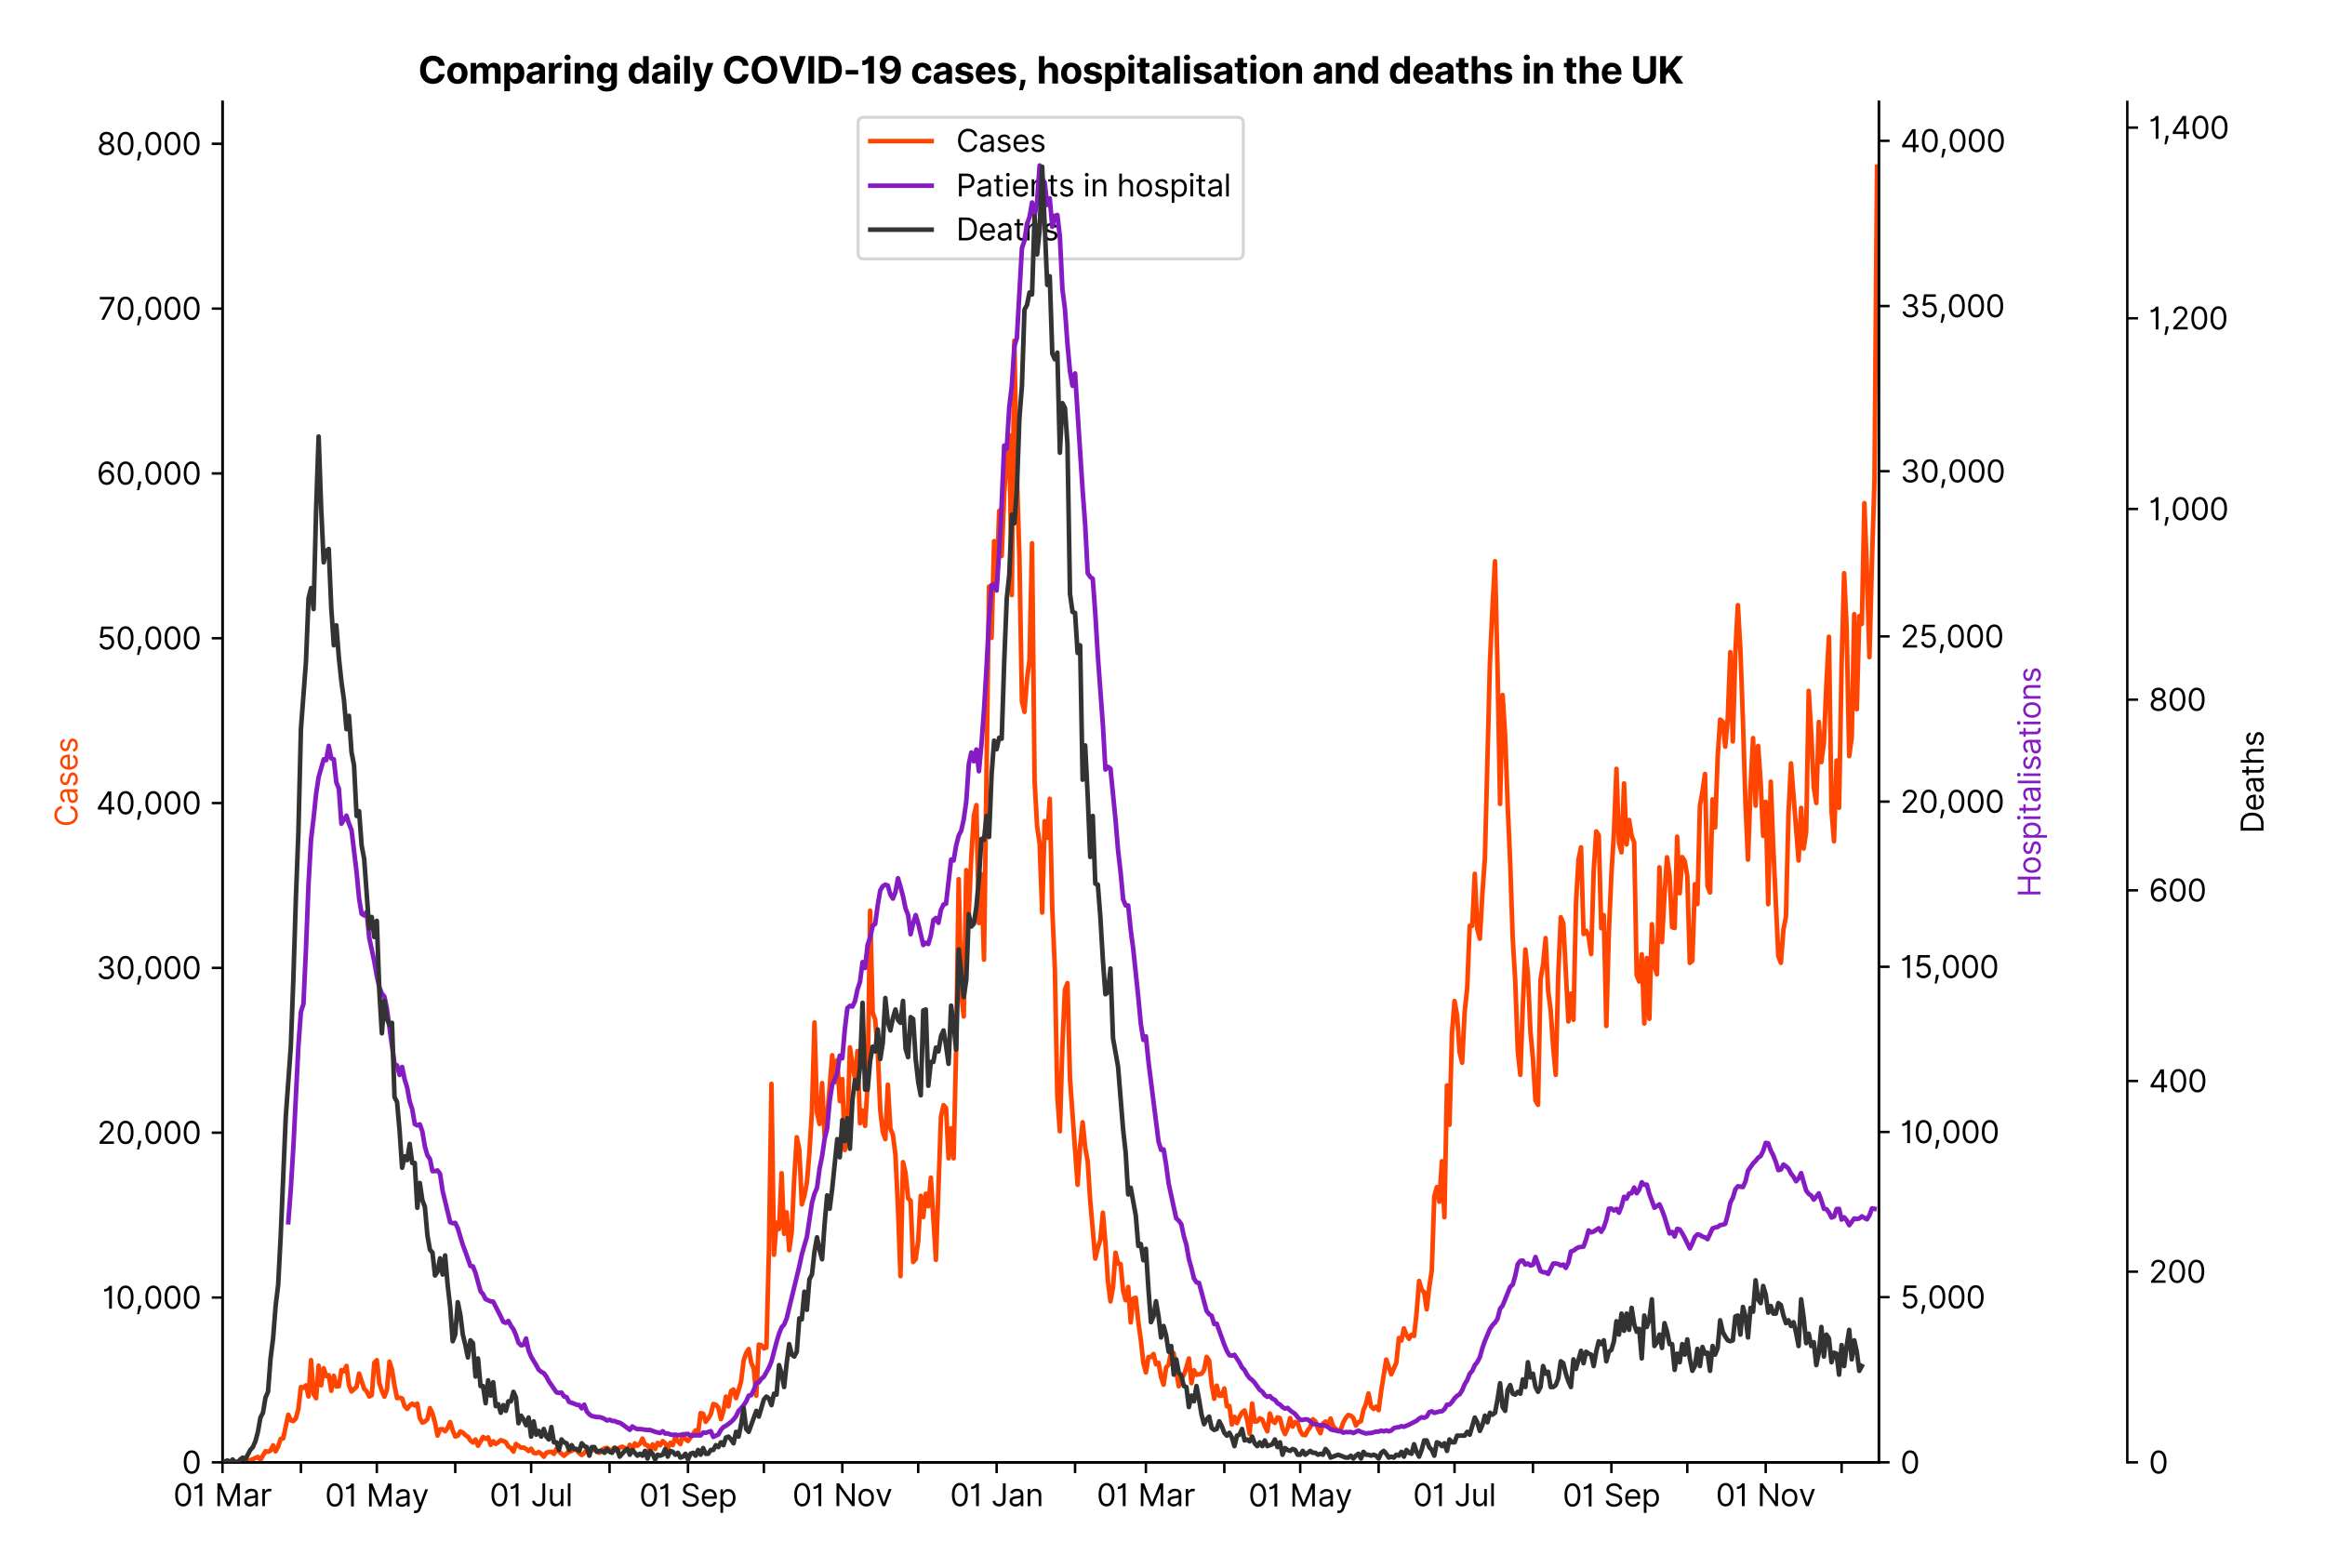 <?xml version="1.0" encoding="utf-8" standalone="no"?>
<!DOCTYPE svg PUBLIC "-//W3C//DTD SVG 1.1//EN"
  "http://www.w3.org/Graphics/SVG/1.1/DTD/svg11.dtd">
<svg xmlns:xlink="http://www.w3.org/1999/xlink" viewBox="0 0 757.992 511.234" xmlns="http://www.w3.org/2000/svg" version="1.1">
 <defs>
  <style type="text/css">*{stroke-linejoin: round; stroke-linecap: butt}</style>
 </defs>
 <g id="figure_1">
  <g id="patch_1">
   <path d="M 0 511.234 
L 757.992 511.234 
L 757.992 0 
L 0 0 
z
" style="fill: #ffffff"/>
  </g>
  <g id="axes_1">
   <g id="patch_2">
    <path d="M 72.537 476.745 
L 612.538 476.745 
L 612.538 33.225 
L 72.537 33.225 
z
" style="fill: #ffffff"/>
   </g>
   <g id="matplotlib.axis_1">
    <g id="xtick_1">
     <g id="line2d_1">
      <defs>
       <path id="m1fcd453405" d="M 0 0 
L 0 3.5 
" style="stroke: #000000; stroke-width: 0.8"/>
      </defs>
      <g>
       <use xlink:href="#m1fcd453405" x="72.537" y="476.745" style="stroke: #000000; stroke-width: 0.8"/>
      </g>
     </g>
     <g id="text_1">
      <!-- 01 Mar -->
      <g transform="translate(56.501 491.018)scale(0.1 -0.1)">
       <defs>
        <path id="Inter-Regular-30" d="M 2000 -64 
Q 1230 -64 806 561 
Q 382 1186 382 2327 
Q 382 3459 809 4088 
Q 1236 4718 2000 4718 
Q 2764 4718 3191 4088 
Q 3618 3459 3618 2327 
Q 3618 1186 3194 561 
Q 2771 -64 2000 -64 
z
M 2000 436 
Q 2509 436 2791 927 
Q 3073 1418 3073 2327 
Q 3073 3234 2789 3730 
Q 2505 4227 2000 4227 
Q 1496 4227 1211 3730 
Q 927 3234 927 2327 
Q 927 1418 1210 927 
Q 1493 436 2000 436 
z
" transform="scale(0.016)"/>
        <path id="Inter-Regular-31" d="M 1973 4655 
L 1973 0 
L 1409 0 
L 1409 3836 
L 1373 3836 
Q 1341 3773 1209 3692 
Q 1077 3611 868 3551 
Q 659 3491 391 3491 
L 391 3964 
Q 661 3964 859 4061 
Q 1057 4159 1190 4291 
Q 1323 4423 1392 4529 
Q 1461 4636 1473 4655 
L 1973 4655 
z
" transform="scale(0.016)"/>
        <path id="Inter-Regular-20" transform="scale(0.016)"/>
        <path id="Inter-Regular-4d" d="M 564 4655 
L 1236 4655 
L 2818 791 
L 2873 791 
L 4455 4655 
L 5127 4655 
L 5127 0 
L 4600 0 
L 4600 3536 
L 4555 3536 
L 3100 0 
L 2591 0 
L 1136 3536 
L 1091 3536 
L 1091 0 
L 564 0 
L 564 4655 
z
" transform="scale(0.016)"/>
        <path id="Inter-Regular-61" d="M 1518 -82 
Q 1186 -82 916 44 
Q 646 170 486 410 
Q 327 650 327 991 
Q 327 1291 445 1478 
Q 564 1666 761 1773 
Q 959 1880 1199 1933 
Q 1439 1986 1682 2018 
Q 2000 2059 2199 2080 
Q 2398 2102 2490 2154 
Q 2582 2207 2582 2336 
L 2582 2355 
Q 2582 2691 2399 2877 
Q 2216 3064 1846 3064 
Q 1461 3064 1243 2895 
Q 1025 2727 936 2536 
L 427 2718 
Q 564 3036 792 3214 
Q 1021 3393 1292 3464 
Q 1564 3536 1827 3536 
Q 1996 3536 2215 3496 
Q 2434 3457 2640 3334 
Q 2846 3211 2982 2963 
Q 3118 2716 3118 2300 
L 3118 0 
L 2582 0 
L 2582 473 
L 2555 473 
Q 2500 359 2373 229 
Q 2246 100 2034 9 
Q 1823 -82 1518 -82 
z
M 1600 400 
Q 1918 400 2137 525 
Q 2357 650 2469 847 
Q 2582 1045 2582 1264 
L 2582 1755 
Q 2548 1714 2433 1681 
Q 2318 1648 2169 1624 
Q 2021 1600 1881 1583 
Q 1741 1566 1655 1555 
Q 1446 1527 1265 1467 
Q 1084 1407 974 1287 
Q 864 1168 864 964 
Q 864 684 1072 542 
Q 1280 400 1600 400 
z
" transform="scale(0.016)"/>
        <path id="Inter-Regular-72" d="M 491 0 
L 491 3491 
L 1009 3491 
L 1009 2964 
L 1046 2964 
Q 1139 3223 1389 3384 
Q 1639 3545 1955 3545 
Q 2100 3545 2209 3511 
Q 2318 3477 2400 3418 
L 2218 2964 
Q 2161 2993 2085 3010 
Q 2009 3027 1909 3027 
Q 1527 3027 1277 2794 
Q 1027 2561 1027 2209 
L 1027 0 
L 491 0 
z
" transform="scale(0.016)"/>
       </defs>
       <use xlink:href="#Inter-Regular-30"/>
       <use xlink:href="#Inter-Regular-31" x="62.5"/>
       <use xlink:href="#Inter-Regular-20" x="106.676"/>
       <use xlink:href="#Inter-Regular-4d" x="134.801"/>
       <use xlink:href="#Inter-Regular-61" x="225.994"/>
       <use xlink:href="#Inter-Regular-72" x="282.386"/>
      </g>
     </g>
    </g>
    <g id="xtick_2">
     <g id="line2d_2">
      <g>
       <use xlink:href="#m1fcd453405" x="98.106" y="476.745" style="stroke: #000000; stroke-width: 0.8"/>
      </g>
     </g>
    </g>
    <g id="xtick_3">
     <g id="line2d_3">
      <g>
       <use xlink:href="#m1fcd453405" x="122.849" y="476.745" style="stroke: #000000; stroke-width: 0.8"/>
      </g>
     </g>
     <g id="text_2">
      <!-- 01 May -->
      <g transform="translate(105.946 491.117)scale(0.1 -0.1)">
       <defs>
        <path id="Inter-Regular-79" d="M 818 -1355 
Q 682 -1355 575 -1333 
Q 468 -1311 427 -1291 
L 564 -818 
Q 857 -893 1053 -814 
Q 1250 -736 1391 -345 
L 1509 -18 
L 218 3491 
L 800 3491 
L 1764 709 
L 1800 709 
L 2764 3491 
L 3346 3491 
L 1846 -564 
Q 1550 -1355 818 -1355 
z
" transform="scale(0.016)"/>
       </defs>
       <use xlink:href="#Inter-Regular-30"/>
       <use xlink:href="#Inter-Regular-31" x="62.5"/>
       <use xlink:href="#Inter-Regular-20" x="106.676"/>
       <use xlink:href="#Inter-Regular-4d" x="134.801"/>
       <use xlink:href="#Inter-Regular-61" x="225.994"/>
       <use xlink:href="#Inter-Regular-79" x="282.386"/>
      </g>
     </g>
    </g>
    <g id="xtick_4">
     <g id="line2d_4">
      <g>
       <use xlink:href="#m1fcd453405" x="148.417" y="476.745" style="stroke: #000000; stroke-width: 0.8"/>
      </g>
     </g>
    </g>
    <g id="xtick_5">
     <g id="line2d_5">
      <g>
       <use xlink:href="#m1fcd453405" x="173.161" y="476.745" style="stroke: #000000; stroke-width: 0.8"/>
      </g>
     </g>
     <g id="text_3">
      <!-- 01 Jul -->
      <g transform="translate(159.617 491.018)scale(0.1 -0.1)">
       <defs>
        <path id="Inter-Regular-4a" d="M 2346 4655 
L 2909 4655 
L 2909 1327 
Q 2909 657 2549 296 
Q 2189 -64 1582 -64 
Q 1200 -64 902 76 
Q 605 216 434 475 
Q 264 734 264 1091 
L 818 1091 
Q 818 795 1034 615 
Q 1250 436 1582 436 
Q 1948 436 2147 664 
Q 2346 893 2346 1327 
L 2346 4655 
z
" transform="scale(0.016)"/>
        <path id="Inter-Regular-75" d="M 2691 1427 
L 2691 3491 
L 3227 3491 
L 3227 0 
L 2691 0 
L 2691 591 
L 2655 591 
Q 2532 325 2273 140 
Q 2014 -45 1618 -45 
Q 1127 -45 809 280 
Q 491 605 491 1273 
L 491 3491 
L 1027 3491 
L 1027 1309 
Q 1027 927 1242 700 
Q 1457 473 1791 473 
Q 1991 473 2199 575 
Q 2407 677 2549 888 
Q 2691 1100 2691 1427 
z
" transform="scale(0.016)"/>
        <path id="Inter-Regular-6c" d="M 1027 4655 
L 1027 0 
L 491 0 
L 491 4655 
L 1027 4655 
z
" transform="scale(0.016)"/>
       </defs>
       <use xlink:href="#Inter-Regular-30"/>
       <use xlink:href="#Inter-Regular-31" x="62.5"/>
       <use xlink:href="#Inter-Regular-20" x="106.676"/>
       <use xlink:href="#Inter-Regular-4a" x="134.801"/>
       <use xlink:href="#Inter-Regular-75" x="189.063"/>
       <use xlink:href="#Inter-Regular-6c" x="247.159"/>
      </g>
     </g>
    </g>
    <g id="xtick_6">
     <g id="line2d_6">
      <g>
       <use xlink:href="#m1fcd453405" x="198.729" y="476.745" style="stroke: #000000; stroke-width: 0.8"/>
      </g>
     </g>
    </g>
    <g id="xtick_7">
     <g id="line2d_7">
      <g>
       <use xlink:href="#m1fcd453405" x="224.297" y="476.745" style="stroke: #000000; stroke-width: 0.8"/>
      </g>
     </g>
     <g id="text_4">
      <!-- 01 Sep -->
      <g transform="translate(208.41 491.117)scale(0.1 -0.1)">
       <defs>
        <path id="Inter-Regular-53" d="M 3109 3491 
Q 3068 3836 2777 4027 
Q 2486 4218 2064 4218 
Q 1600 4218 1318 3999 
Q 1036 3780 1036 3445 
Q 1036 3195 1189 3042 
Q 1343 2889 1553 2803 
Q 1764 2718 1936 2673 
L 2409 2545 
Q 2591 2498 2815 2414 
Q 3039 2330 3244 2185 
Q 3450 2041 3584 1816 
Q 3718 1591 3718 1264 
Q 3718 886 3521 581 
Q 3325 277 2949 97 
Q 2573 -82 2036 -82 
Q 1286 -82 845 272 
Q 405 627 364 1200 
L 946 1200 
Q 968 936 1124 764 
Q 1280 593 1519 510 
Q 1759 427 2036 427 
Q 2359 427 2616 533 
Q 2873 639 3023 828 
Q 3173 1018 3173 1273 
Q 3173 1505 3043 1650 
Q 2914 1795 2702 1886 
Q 2491 1977 2246 2045 
L 1673 2209 
Q 1127 2366 809 2657 
Q 491 2948 491 3418 
Q 491 3809 703 4101 
Q 916 4393 1276 4555 
Q 1636 4718 2082 4718 
Q 2532 4718 2882 4558 
Q 3232 4398 3437 4120 
Q 3643 3843 3655 3491 
L 3109 3491 
z
" transform="scale(0.016)"/>
        <path id="Inter-Regular-65" d="M 1955 -73 
Q 1450 -73 1085 151 
Q 721 375 524 778 
Q 327 1182 327 1718 
Q 327 2255 524 2665 
Q 721 3075 1074 3305 
Q 1427 3536 1900 3536 
Q 2173 3536 2439 3445 
Q 2705 3355 2923 3151 
Q 3141 2948 3270 2614 
Q 3400 2280 3400 1791 
L 3400 1564 
L 866 1564 
Q 884 1005 1183 707 
Q 1482 409 1955 409 
Q 2271 409 2498 545 
Q 2725 682 2827 955 
L 3346 809 
Q 3223 414 2854 170 
Q 2486 -73 1955 -73 
z
M 866 2027 
L 2855 2027 
Q 2855 2470 2595 2762 
Q 2336 3055 1900 3055 
Q 1593 3055 1368 2911 
Q 1143 2768 1013 2533 
Q 884 2298 866 2027 
z
" transform="scale(0.016)"/>
        <path id="Inter-Regular-70" d="M 491 -1309 
L 491 3491 
L 1009 3491 
L 1009 2936 
L 1073 2936 
Q 1132 3027 1237 3169 
Q 1343 3311 1542 3423 
Q 1741 3536 2082 3536 
Q 2523 3536 2859 3315 
Q 3196 3095 3384 2690 
Q 3573 2286 3573 1736 
Q 3573 1182 3384 776 
Q 3196 370 2861 148 
Q 2527 -73 2091 -73 
Q 1755 -73 1552 39 
Q 1350 152 1241 296 
Q 1132 441 1073 536 
L 1027 536 
L 1027 -1309 
L 491 -1309 
z
M 1018 1745 
Q 1018 1152 1276 780 
Q 1534 409 2018 409 
Q 2355 409 2581 587 
Q 2807 766 2921 1069 
Q 3036 1373 3036 1745 
Q 3036 2114 2923 2410 
Q 2811 2707 2585 2881 
Q 2359 3055 2018 3055 
Q 1527 3055 1272 2693 
Q 1018 2332 1018 1745 
z
" transform="scale(0.016)"/>
       </defs>
       <use xlink:href="#Inter-Regular-30"/>
       <use xlink:href="#Inter-Regular-31" x="62.5"/>
       <use xlink:href="#Inter-Regular-20" x="106.676"/>
       <use xlink:href="#Inter-Regular-53" x="134.801"/>
       <use xlink:href="#Inter-Regular-65" x="198.58"/>
       <use xlink:href="#Inter-Regular-70" x="256.818"/>
      </g>
     </g>
    </g>
    <g id="xtick_8">
     <g id="line2d_8">
      <g>
       <use xlink:href="#m1fcd453405" x="249.04" y="476.745" style="stroke: #000000; stroke-width: 0.8"/>
      </g>
     </g>
    </g>
    <g id="xtick_9">
     <g id="line2d_9">
      <g>
       <use xlink:href="#m1fcd453405" x="274.609" y="476.745" style="stroke: #000000; stroke-width: 0.8"/>
      </g>
     </g>
     <g id="text_5">
      <!-- 01 Nov -->
      <g transform="translate(258.338 491.018)scale(0.1 -0.1)">
       <defs>
        <path id="Inter-Regular-4e" d="M 4255 4655 
L 4255 0 
L 3709 0 
L 1173 3655 
L 1127 3655 
L 1127 0 
L 564 0 
L 564 4655 
L 1109 4655 
L 3655 991 
L 3700 991 
L 3700 4655 
L 4255 4655 
z
" transform="scale(0.016)"/>
        <path id="Inter-Regular-6f" d="M 1909 -73 
Q 1436 -73 1080 152 
Q 725 377 526 781 
Q 327 1186 327 1727 
Q 327 2273 526 2679 
Q 725 3086 1080 3311 
Q 1436 3536 1909 3536 
Q 2382 3536 2737 3311 
Q 3093 3086 3292 2679 
Q 3491 2273 3491 1727 
Q 3491 1186 3292 781 
Q 3093 377 2737 152 
Q 2382 -73 1909 -73 
z
M 1909 409 
Q 2268 409 2500 593 
Q 2732 777 2843 1077 
Q 2955 1377 2955 1727 
Q 2955 2077 2843 2379 
Q 2732 2682 2500 2868 
Q 2268 3055 1909 3055 
Q 1550 3055 1318 2868 
Q 1086 2682 975 2379 
Q 864 2077 864 1727 
Q 864 1377 975 1077 
Q 1086 777 1318 593 
Q 1550 409 1909 409 
z
" transform="scale(0.016)"/>
        <path id="Inter-Regular-76" d="M 3346 3491 
L 2055 0 
L 1509 0 
L 218 3491 
L 800 3491 
L 1764 709 
L 1800 709 
L 2764 3491 
L 3346 3491 
z
" transform="scale(0.016)"/>
       </defs>
       <use xlink:href="#Inter-Regular-30"/>
       <use xlink:href="#Inter-Regular-31" x="62.5"/>
       <use xlink:href="#Inter-Regular-20" x="106.676"/>
       <use xlink:href="#Inter-Regular-4e" x="134.801"/>
       <use xlink:href="#Inter-Regular-6f" x="210.085"/>
       <use xlink:href="#Inter-Regular-76" x="269.744"/>
      </g>
     </g>
    </g>
    <g id="xtick_10">
     <g id="line2d_10">
      <g>
       <use xlink:href="#m1fcd453405" x="299.352" y="476.745" style="stroke: #000000; stroke-width: 0.8"/>
      </g>
     </g>
    </g>
    <g id="xtick_11">
     <g id="line2d_11">
      <g>
       <use xlink:href="#m1fcd453405" x="324.92" y="476.745" style="stroke: #000000; stroke-width: 0.8"/>
      </g>
     </g>
     <g id="text_6">
      <!-- 01 Jan -->
      <g transform="translate(309.721 491.018)scale(0.1 -0.1)">
       <defs>
        <path id="Inter-Regular-6e" d="M 1027 2100 
L 1027 0 
L 491 0 
L 491 3491 
L 1009 3491 
L 1009 2945 
L 1055 2945 
Q 1177 3211 1427 3373 
Q 1677 3536 2073 3536 
Q 2602 3536 2928 3211 
Q 3255 2886 3255 2218 
L 3255 0 
L 2718 0 
L 2718 2182 
Q 2718 2593 2504 2824 
Q 2291 3055 1918 3055 
Q 1534 3055 1280 2806 
Q 1027 2557 1027 2100 
z
" transform="scale(0.016)"/>
       </defs>
       <use xlink:href="#Inter-Regular-30"/>
       <use xlink:href="#Inter-Regular-31" x="62.5"/>
       <use xlink:href="#Inter-Regular-20" x="106.676"/>
       <use xlink:href="#Inter-Regular-4a" x="134.801"/>
       <use xlink:href="#Inter-Regular-61" x="189.063"/>
       <use xlink:href="#Inter-Regular-6e" x="245.455"/>
      </g>
     </g>
    </g>
    <g id="xtick_12">
     <g id="line2d_12">
      <g>
       <use xlink:href="#m1fcd453405" x="350.488" y="476.745" style="stroke: #000000; stroke-width: 0.8"/>
      </g>
     </g>
    </g>
    <g id="xtick_13">
     <g id="line2d_13">
      <g>
       <use xlink:href="#m1fcd453405" x="373.582" y="476.745" style="stroke: #000000; stroke-width: 0.8"/>
      </g>
     </g>
     <g id="text_7">
      <!-- 01 Mar -->
      <g transform="translate(357.546 491.018)scale(0.1 -0.1)">
       <use xlink:href="#Inter-Regular-30"/>
       <use xlink:href="#Inter-Regular-31" x="62.5"/>
       <use xlink:href="#Inter-Regular-20" x="106.676"/>
       <use xlink:href="#Inter-Regular-4d" x="134.801"/>
       <use xlink:href="#Inter-Regular-61" x="225.994"/>
       <use xlink:href="#Inter-Regular-72" x="282.386"/>
      </g>
     </g>
    </g>
    <g id="xtick_14">
     <g id="line2d_14">
      <g>
       <use xlink:href="#m1fcd453405" x="399.151" y="476.745" style="stroke: #000000; stroke-width: 0.8"/>
      </g>
     </g>
    </g>
    <g id="xtick_15">
     <g id="line2d_15">
      <g>
       <use xlink:href="#m1fcd453405" x="423.894" y="476.745" style="stroke: #000000; stroke-width: 0.8"/>
      </g>
     </g>
     <g id="text_8">
      <!-- 01 May -->
      <g transform="translate(406.991 491.117)scale(0.1 -0.1)">
       <use xlink:href="#Inter-Regular-30"/>
       <use xlink:href="#Inter-Regular-31" x="62.5"/>
       <use xlink:href="#Inter-Regular-20" x="106.676"/>
       <use xlink:href="#Inter-Regular-4d" x="134.801"/>
       <use xlink:href="#Inter-Regular-61" x="225.994"/>
       <use xlink:href="#Inter-Regular-79" x="282.386"/>
      </g>
     </g>
    </g>
    <g id="xtick_16">
     <g id="line2d_16">
      <g>
       <use xlink:href="#m1fcd453405" x="449.462" y="476.745" style="stroke: #000000; stroke-width: 0.8"/>
      </g>
     </g>
    </g>
    <g id="xtick_17">
     <g id="line2d_17">
      <g>
       <use xlink:href="#m1fcd453405" x="474.206" y="476.745" style="stroke: #000000; stroke-width: 0.8"/>
      </g>
     </g>
     <g id="text_9">
      <!-- 01 Jul -->
      <g transform="translate(460.662 491.018)scale(0.1 -0.1)">
       <use xlink:href="#Inter-Regular-30"/>
       <use xlink:href="#Inter-Regular-31" x="62.5"/>
       <use xlink:href="#Inter-Regular-20" x="106.676"/>
       <use xlink:href="#Inter-Regular-4a" x="134.801"/>
       <use xlink:href="#Inter-Regular-75" x="189.063"/>
       <use xlink:href="#Inter-Regular-6c" x="247.159"/>
      </g>
     </g>
    </g>
    <g id="xtick_18">
     <g id="line2d_18">
      <g>
       <use xlink:href="#m1fcd453405" x="499.774" y="476.745" style="stroke: #000000; stroke-width: 0.8"/>
      </g>
     </g>
    </g>
    <g id="xtick_19">
     <g id="line2d_19">
      <g>
       <use xlink:href="#m1fcd453405" x="525.342" y="476.745" style="stroke: #000000; stroke-width: 0.8"/>
      </g>
     </g>
     <g id="text_10">
      <!-- 01 Sep -->
      <g transform="translate(509.454 491.117)scale(0.1 -0.1)">
       <use xlink:href="#Inter-Regular-30"/>
       <use xlink:href="#Inter-Regular-31" x="62.5"/>
       <use xlink:href="#Inter-Regular-20" x="106.676"/>
       <use xlink:href="#Inter-Regular-53" x="134.801"/>
       <use xlink:href="#Inter-Regular-65" x="198.58"/>
       <use xlink:href="#Inter-Regular-70" x="256.818"/>
      </g>
     </g>
    </g>
    <g id="xtick_20">
     <g id="line2d_20">
      <g>
       <use xlink:href="#m1fcd453405" x="550.085" y="476.745" style="stroke: #000000; stroke-width: 0.8"/>
      </g>
     </g>
    </g>
    <g id="xtick_21">
     <g id="line2d_21">
      <g>
       <use xlink:href="#m1fcd453405" x="575.653" y="476.745" style="stroke: #000000; stroke-width: 0.8"/>
      </g>
     </g>
     <g id="text_11">
      <!-- 01 Nov -->
      <g transform="translate(559.382 491.018)scale(0.1 -0.1)">
       <use xlink:href="#Inter-Regular-30"/>
       <use xlink:href="#Inter-Regular-31" x="62.5"/>
       <use xlink:href="#Inter-Regular-20" x="106.676"/>
       <use xlink:href="#Inter-Regular-4e" x="134.801"/>
       <use xlink:href="#Inter-Regular-6f" x="210.085"/>
       <use xlink:href="#Inter-Regular-76" x="269.744"/>
      </g>
     </g>
    </g>
    <g id="xtick_22">
     <g id="line2d_22">
      <g>
       <use xlink:href="#m1fcd453405" x="600.397" y="476.745" style="stroke: #000000; stroke-width: 0.8"/>
      </g>
     </g>
    </g>
   </g>
   <g id="matplotlib.axis_2">
    <g id="ytick_1">
     <g id="line2d_23">
      <defs>
       <path id="m5ad3cdf602" d="M 0 0 
L -3.5 0 
" style="stroke: #000000; stroke-width: 0.8"/>
      </defs>
      <g>
       <use xlink:href="#m5ad3cdf602" x="72.537" y="476.745" style="stroke: #000000; stroke-width: 0.8"/>
      </g>
     </g>
     <g id="text_12">
      <!-- 0 -->
      <g transform="translate(59.288 480.382)scale(0.1 -0.1)">
       <use xlink:href="#Inter-Regular-30"/>
      </g>
     </g>
    </g>
    <g id="ytick_2">
     <g id="line2d_24">
      <g>
       <use xlink:href="#m5ad3cdf602" x="72.537" y="423.011" style="stroke: #000000; stroke-width: 0.8"/>
      </g>
     </g>
     <g id="text_13">
      <!-- 10,000 -->
      <g transform="translate(33.322 426.648)scale(0.1 -0.1)">
       <defs>
        <path id="Inter-Regular-2c" d="M 1291 636 
L 1255 391 
Q 1216 132 1137 -163 
Q 1059 -459 975 -720 
Q 891 -982 836 -1136 
L 427 -1136 
Q 457 -991 504 -752 
Q 552 -514 601 -219 
Q 650 75 682 382 
L 709 636 
L 1291 636 
z
" transform="scale(0.016)"/>
       </defs>
       <use xlink:href="#Inter-Regular-31"/>
       <use xlink:href="#Inter-Regular-30" x="44.176"/>
       <use xlink:href="#Inter-Regular-2c" x="106.676"/>
       <use xlink:href="#Inter-Regular-30" x="134.659"/>
       <use xlink:href="#Inter-Regular-30" x="197.159"/>
       <use xlink:href="#Inter-Regular-30" x="259.659"/>
      </g>
     </g>
    </g>
    <g id="ytick_3">
     <g id="line2d_25">
      <g>
       <use xlink:href="#m5ad3cdf602" x="72.537" y="369.278" style="stroke: #000000; stroke-width: 0.8"/>
      </g>
     </g>
     <g id="text_14">
      <!-- 20,000 -->
      <g transform="translate(31.688 372.914)scale(0.1 -0.1)">
       <defs>
        <path id="Inter-Regular-32" d="M 482 0 
L 482 409 
L 2018 2091 
Q 2289 2386 2464 2605 
Q 2639 2825 2724 3019 
Q 2809 3214 2809 3427 
Q 2809 3795 2553 4011 
Q 2298 4227 1918 4227 
Q 1514 4227 1275 3985 
Q 1036 3743 1036 3345 
L 500 3345 
Q 500 3755 688 4064 
Q 877 4373 1203 4545 
Q 1530 4718 1936 4718 
Q 2346 4718 2661 4545 
Q 2977 4373 3156 4079 
Q 3336 3786 3336 3427 
Q 3336 3170 3244 2926 
Q 3152 2682 2926 2383 
Q 2700 2084 2300 1655 
L 1255 536 
L 1255 500 
L 3418 500 
L 3418 0 
L 482 0 
z
" transform="scale(0.016)"/>
       </defs>
       <use xlink:href="#Inter-Regular-32"/>
       <use xlink:href="#Inter-Regular-30" x="60.511"/>
       <use xlink:href="#Inter-Regular-2c" x="123.011"/>
       <use xlink:href="#Inter-Regular-30" x="150.994"/>
       <use xlink:href="#Inter-Regular-30" x="213.494"/>
       <use xlink:href="#Inter-Regular-30" x="275.994"/>
      </g>
     </g>
    </g>
    <g id="ytick_4">
     <g id="line2d_26">
      <g>
       <use xlink:href="#m5ad3cdf602" x="72.537" y="315.544" style="stroke: #000000; stroke-width: 0.8"/>
      </g>
     </g>
     <g id="text_15">
      <!-- 30,000 -->
      <g transform="translate(31.375 319.181)scale(0.1 -0.1)">
       <defs>
        <path id="Inter-Regular-33" d="M 2055 -64 
Q 1605 -64 1253 90 
Q 902 245 696 521 
Q 491 798 473 1164 
L 1046 1164 
Q 1071 827 1356 631 
Q 1641 436 2046 436 
Q 2493 436 2783 664 
Q 3073 893 3073 1264 
Q 3073 1650 2787 1893 
Q 2502 2136 1973 2136 
L 1600 2136 
L 1600 2636 
L 1973 2636 
Q 2386 2636 2647 2856 
Q 2909 3077 2909 3445 
Q 2909 3798 2679 4012 
Q 2450 4227 2064 4227 
Q 1823 4227 1610 4139 
Q 1398 4052 1264 3887 
Q 1130 3723 1118 3491 
L 573 3491 
Q 586 3857 793 4133 
Q 1000 4409 1335 4563 
Q 1671 4718 2073 4718 
Q 2505 4718 2814 4544 
Q 3123 4370 3289 4086 
Q 3455 3802 3455 3473 
Q 3455 3080 3249 2802 
Q 3043 2525 2691 2418 
L 2691 2382 
Q 3132 2309 3379 2008 
Q 3627 1707 3627 1264 
Q 3627 884 3421 583 
Q 3216 282 2861 109 
Q 2507 -64 2055 -64 
z
" transform="scale(0.016)"/>
       </defs>
       <use xlink:href="#Inter-Regular-33"/>
       <use xlink:href="#Inter-Regular-30" x="63.636"/>
       <use xlink:href="#Inter-Regular-2c" x="126.136"/>
       <use xlink:href="#Inter-Regular-30" x="154.119"/>
       <use xlink:href="#Inter-Regular-30" x="216.619"/>
       <use xlink:href="#Inter-Regular-30" x="279.119"/>
      </g>
     </g>
    </g>
    <g id="ytick_5">
     <g id="line2d_27">
      <g>
       <use xlink:href="#m5ad3cdf602" x="72.537" y="261.811" style="stroke: #000000; stroke-width: 0.8"/>
      </g>
     </g>
     <g id="text_16">
      <!-- 40,000 -->
      <g transform="translate(31.319 265.447)scale(0.1 -0.1)">
       <defs>
        <path id="Inter-Regular-34" d="M 373 955 
L 373 1418 
L 2418 4655 
L 3100 4655 
L 3100 1455 
L 3736 1455 
L 3736 955 
L 3100 955 
L 3100 0 
L 2564 0 
L 2564 955 
L 373 955 
z
M 2564 1455 
L 2564 3936 
L 2527 3936 
L 982 1491 
L 982 1455 
L 2564 1455 
z
" transform="scale(0.016)"/>
       </defs>
       <use xlink:href="#Inter-Regular-34"/>
       <use xlink:href="#Inter-Regular-30" x="64.205"/>
       <use xlink:href="#Inter-Regular-2c" x="126.705"/>
       <use xlink:href="#Inter-Regular-30" x="154.688"/>
       <use xlink:href="#Inter-Regular-30" x="217.188"/>
       <use xlink:href="#Inter-Regular-30" x="279.688"/>
      </g>
     </g>
    </g>
    <g id="ytick_6">
     <g id="line2d_28">
      <g>
       <use xlink:href="#m5ad3cdf602" x="72.537" y="208.077" style="stroke: #000000; stroke-width: 0.8"/>
      </g>
     </g>
     <g id="text_17">
      <!-- 50,000 -->
      <g transform="translate(31.659 211.714)scale(0.1 -0.1)">
       <defs>
        <path id="Inter-Regular-35" d="M 1936 -64 
Q 1536 -64 1216 95 
Q 896 255 702 532 
Q 509 809 491 1164 
L 1036 1164 
Q 1068 848 1324 642 
Q 1580 436 1936 436 
Q 2223 436 2447 570 
Q 2671 705 2799 940 
Q 2927 1175 2927 1473 
Q 2927 1777 2794 2017 
Q 2661 2257 2429 2395 
Q 2198 2534 1900 2536 
Q 1686 2539 1461 2472 
Q 1236 2405 1091 2300 
L 564 2364 
L 846 4655 
L 3264 4655 
L 3264 4155 
L 1318 4155 
L 1155 2782 
L 1182 2782 
Q 1325 2895 1541 2970 
Q 1757 3045 1991 3045 
Q 2418 3045 2753 2842 
Q 3089 2639 3281 2286 
Q 3473 1934 3473 1482 
Q 3473 1036 3274 687 
Q 3075 339 2727 137 
Q 2380 -64 1936 -64 
z
" transform="scale(0.016)"/>
       </defs>
       <use xlink:href="#Inter-Regular-35"/>
       <use xlink:href="#Inter-Regular-30" x="60.795"/>
       <use xlink:href="#Inter-Regular-2c" x="123.295"/>
       <use xlink:href="#Inter-Regular-30" x="151.278"/>
       <use xlink:href="#Inter-Regular-30" x="213.778"/>
       <use xlink:href="#Inter-Regular-30" x="276.278"/>
      </g>
     </g>
    </g>
    <g id="ytick_7">
     <g id="line2d_29">
      <g>
       <use xlink:href="#m5ad3cdf602" x="72.537" y="154.343" style="stroke: #000000; stroke-width: 0.8"/>
      </g>
     </g>
     <g id="text_18">
      <!-- 60,000 -->
      <g transform="translate(31.503 157.98)scale(0.1 -0.1)">
       <defs>
        <path id="Inter-Regular-36" d="M 2027 -64 
Q 1741 -59 1454 45 
Q 1168 150 932 399 
Q 696 648 552 1074 
Q 409 1500 409 2145 
Q 409 3386 861 4056 
Q 1314 4727 2100 4727 
Q 2686 4727 3073 4384 
Q 3461 4041 3546 3491 
L 2991 3491 
Q 2914 3811 2691 4019 
Q 2468 4227 2100 4227 
Q 1559 4227 1249 3755 
Q 939 3284 936 2427 
L 973 2427 
Q 1164 2716 1461 2880 
Q 1759 3045 2118 3045 
Q 2518 3045 2850 2846 
Q 3182 2648 3382 2299 
Q 3582 1950 3582 1500 
Q 3582 1068 3389 710 
Q 3196 352 2847 142 
Q 2498 -68 2027 -64 
z
M 2027 436 
Q 2314 436 2542 579 
Q 2771 723 2903 964 
Q 3036 1205 3036 1500 
Q 3036 1789 2908 2026 
Q 2780 2264 2556 2404 
Q 2332 2545 2046 2545 
Q 1757 2545 1525 2397 
Q 1293 2250 1157 2010 
Q 1021 1770 1018 1491 
Q 1018 1214 1149 973 
Q 1280 732 1508 584 
Q 1736 436 2027 436 
z
" transform="scale(0.016)"/>
       </defs>
       <use xlink:href="#Inter-Regular-36"/>
       <use xlink:href="#Inter-Regular-30" x="62.358"/>
       <use xlink:href="#Inter-Regular-2c" x="124.858"/>
       <use xlink:href="#Inter-Regular-30" x="152.841"/>
       <use xlink:href="#Inter-Regular-30" x="215.341"/>
       <use xlink:href="#Inter-Regular-30" x="277.841"/>
      </g>
     </g>
    </g>
    <g id="ytick_8">
     <g id="line2d_30">
      <g>
       <use xlink:href="#m5ad3cdf602" x="72.537" y="100.61" style="stroke: #000000; stroke-width: 0.8"/>
      </g>
     </g>
     <g id="text_19">
      <!-- 70,000 -->
      <g transform="translate(32.028 104.246)scale(0.1 -0.1)">
       <defs>
        <path id="Inter-Regular-37" d="M 627 0 
L 2709 4118 
L 2709 4155 
L 309 4155 
L 309 4655 
L 3291 4655 
L 3291 4127 
L 1218 0 
L 627 0 
z
" transform="scale(0.016)"/>
       </defs>
       <use xlink:href="#Inter-Regular-37"/>
       <use xlink:href="#Inter-Regular-30" x="57.102"/>
       <use xlink:href="#Inter-Regular-2c" x="119.602"/>
       <use xlink:href="#Inter-Regular-30" x="147.585"/>
       <use xlink:href="#Inter-Regular-30" x="210.085"/>
       <use xlink:href="#Inter-Regular-30" x="272.585"/>
      </g>
     </g>
    </g>
    <g id="ytick_9">
     <g id="line2d_31">
      <g>
       <use xlink:href="#m5ad3cdf602" x="72.537" y="46.876" style="stroke: #000000; stroke-width: 0.8"/>
      </g>
     </g>
     <g id="text_20">
      <!-- 80,000 -->
      <g transform="translate(31.573 50.513)scale(0.1 -0.1)">
       <defs>
        <path id="Inter-Regular-38" d="M 1973 -64 
Q 1505 -64 1147 103 
Q 789 270 589 564 
Q 389 859 391 1236 
Q 389 1532 507 1783 
Q 625 2034 830 2203 
Q 1036 2373 1291 2418 
L 1291 2445 
Q 957 2532 759 2821 
Q 561 3111 564 3482 
Q 561 3836 743 4115 
Q 925 4395 1244 4556 
Q 1564 4718 1973 4718 
Q 2377 4718 2695 4556 
Q 3014 4395 3197 4115 
Q 3380 3836 3382 3482 
Q 3380 3111 3181 2821 
Q 2982 2532 2655 2445 
L 2655 2418 
Q 2907 2373 3109 2203 
Q 3311 2034 3431 1783 
Q 3552 1532 3555 1236 
Q 3552 859 3351 564 
Q 3150 270 2794 103 
Q 2439 -64 1973 -64 
z
M 1973 436 
Q 2446 436 2722 662 
Q 2998 889 3000 1264 
Q 2998 1527 2864 1729 
Q 2730 1932 2499 2048 
Q 2268 2164 1973 2164 
Q 1675 2164 1442 2048 
Q 1209 1932 1076 1729 
Q 943 1527 946 1264 
Q 943 889 1218 662 
Q 1493 436 1973 436 
z
M 1973 2645 
Q 2348 2645 2591 2864 
Q 2834 3084 2836 3445 
Q 2834 3800 2596 4013 
Q 2359 4227 1973 4227 
Q 1582 4227 1344 4013 
Q 1107 3800 1109 3445 
Q 1107 3084 1349 2864 
Q 1591 2645 1973 2645 
z
" transform="scale(0.016)"/>
       </defs>
       <use xlink:href="#Inter-Regular-38"/>
       <use xlink:href="#Inter-Regular-30" x="61.648"/>
       <use xlink:href="#Inter-Regular-2c" x="124.148"/>
       <use xlink:href="#Inter-Regular-30" x="152.131"/>
       <use xlink:href="#Inter-Regular-30" x="214.631"/>
       <use xlink:href="#Inter-Regular-30" x="277.131"/>
      </g>
     </g>
    </g>
    <g id="text_21">
     <!-- Cases -->
     <g style="fill: #ff4500" transform="translate(25.273 269.581)rotate(-90)scale(0.1 -0.1)">
      <defs>
       <path id="Inter-Regular-43" d="M 4309 3200 
L 3746 3200 
Q 3677 3523 3484 3743 
Q 3291 3964 3018 4077 
Q 2746 4191 2436 4191 
Q 2014 4191 1672 3977 
Q 1330 3764 1128 3348 
Q 927 2932 927 2327 
Q 927 1723 1128 1307 
Q 1330 891 1672 677 
Q 2014 464 2436 464 
Q 2746 464 3018 577 
Q 3291 691 3484 911 
Q 3677 1132 3746 1455 
L 4309 1455 
Q 4223 977 3957 637 
Q 3691 298 3298 117 
Q 2905 -64 2436 -64 
Q 1841 -64 1377 227 
Q 914 518 648 1054 
Q 382 1591 382 2327 
Q 382 3064 648 3600 
Q 914 4136 1377 4427 
Q 1841 4718 2436 4718 
Q 2905 4718 3298 4537 
Q 3691 4357 3957 4017 
Q 4223 3677 4309 3200 
z
" transform="scale(0.016)"/>
       <path id="Inter-Regular-73" d="M 2964 2709 
L 2482 2573 
Q 2411 2755 2245 2914 
Q 2080 3073 1727 3073 
Q 1407 3073 1194 2926 
Q 982 2780 982 2555 
Q 982 2355 1127 2239 
Q 1273 2123 1582 2045 
L 2100 1918 
Q 3027 1691 3027 973 
Q 3027 673 2855 436 
Q 2684 200 2377 63 
Q 2071 -73 1664 -73 
Q 1130 -73 780 159 
Q 430 391 336 836 
L 846 964 
Q 989 400 1655 400 
Q 2030 400 2251 560 
Q 2473 720 2473 945 
Q 2473 1316 1955 1436 
L 1373 1573 
Q 893 1686 669 1926 
Q 446 2166 446 2527 
Q 446 2823 613 3050 
Q 780 3277 1069 3406 
Q 1359 3536 1727 3536 
Q 2246 3536 2542 3309 
Q 2839 3082 2964 2709 
z
" transform="scale(0.016)"/>
      </defs>
      <use xlink:href="#Inter-Regular-43"/>
      <use xlink:href="#Inter-Regular-61" x="72.727"/>
      <use xlink:href="#Inter-Regular-73" x="129.119"/>
      <use xlink:href="#Inter-Regular-65" x="181.392"/>
      <use xlink:href="#Inter-Regular-73" x="239.631"/>
     </g>
    </g>
   </g>
   <g id="line2d_32">
    <path d="M 47.794 476.734 
L 55.217 476.74 
L 60.166 476.745 
L 74.187 476.686 
L 75.012 476.562 
L 75.837 476.589 
L 78.311 476.396 
L 79.961 476.466 
L 81.61 476.025 
L 83.26 475.326 
L 84.084 474.972 
L 84.909 475.928 
L 86.559 473.113 
L 87.384 473.29 
L 88.208 472.908 
L 89.033 471.184 
L 89.858 473.172 
L 90.683 471.549 
L 91.507 469.077 
L 92.332 468.943 
L 93.982 461.216 
L 94.807 463.011 
L 95.631 463.301 
L 96.456 462.425 
L 97.281 459.282 
L 98.106 452.205 
L 98.93 452.447 
L 99.755 451.641 
L 100.58 455.252 
L 101.405 443.436 
L 102.23 454.483 
L 103.054 455.853 
L 103.879 445.23 
L 104.704 451.625 
L 105.529 446.085 
L 106.353 448.621 
L 107.178 448.331 
L 108.003 453.414 
L 108.828 448.524 
L 109.653 452.001 
L 110.477 451.931 
L 111.302 446.66 
L 112.127 447.052 
L 112.952 445.311 
L 113.777 451.619 
L 114.601 453.634 
L 116.251 452.119 
L 117.076 447.804 
L 118.725 452.764 
L 119.55 453.586 
L 120.375 455.273 
L 121.2 454.843 
L 122.024 444.333 
L 122.849 443.425 
L 123.674 450.921 
L 124.499 453.43 
L 125.323 455.332 
L 126.148 453.07 
L 126.973 443.908 
L 127.798 446.579 
L 128.623 451.764 
L 129.447 455.81 
L 130.272 455.665 
L 131.097 455.912 
L 131.922 458.459 
L 132.746 459.325 
L 133.571 458.228 
L 134.396 457.616 
L 135.221 458.202 
L 136.046 457.605 
L 136.87 462.323 
L 137.695 463.784 
L 138.52 463.462 
L 139.345 462.694 
L 140.169 459.083 
L 140.994 460.845 
L 141.819 463.801 
L 142.644 468.013 
L 143.469 465.977 
L 144.293 465.928 
L 145.118 466.605 
L 145.943 465.488 
L 146.768 463.607 
L 147.593 466.342 
L 148.417 468.309 
L 149.242 468.078 
L 150.067 466.691 
L 150.892 467.046 
L 151.716 467.879 
L 152.541 468.379 
L 153.366 469.62 
L 154.191 470.27 
L 155.016 469.292 
L 155.84 471.356 
L 157.49 468.465 
L 158.315 469.088 
L 159.139 468.61 
L 159.964 471.071 
L 160.789 469.872 
L 161.614 470.754 
L 162.439 470.2 
L 163.263 469.512 
L 164.088 469.786 
L 164.913 470.184 
L 165.738 471.597 
L 166.562 472.049 
L 167.387 473.236 
L 168.212 470.738 
L 169.862 471.963 
L 170.686 471.904 
L 171.511 472.366 
L 172.336 473.043 
L 173.161 472.29 
L 173.985 473.65 
L 174.81 473.822 
L 175.635 473.392 
L 176.46 473.972 
L 177.285 474.902 
L 178.109 473.623 
L 178.934 473.36 
L 179.759 473.295 
L 180.584 473.994 
L 181.409 472.339 
L 182.233 473.252 
L 183.883 474.606 
L 184.708 473.854 
L 185.532 473.295 
L 186.357 473.053 
L 187.182 472.301 
L 188.007 472.844 
L 188.832 473.752 
L 189.656 474.354 
L 190.481 473.736 
L 191.306 472.613 
L 192.955 472.624 
L 193.78 472.742 
L 194.605 473.064 
L 195.43 473.623 
L 196.255 472.645 
L 197.079 472.199 
L 197.904 472.016 
L 198.729 472.656 
L 199.554 472.747 
L 200.378 471.92 
L 201.203 473.145 
L 202.028 471.952 
L 202.853 471.64 
L 203.678 472.065 
L 204.502 472.672 
L 205.327 471.038 
L 206.152 472.769 
L 206.977 470.576 
L 207.801 471.323 
L 208.626 470.678 
L 209.451 469.002 
L 210.276 470.958 
L 211.101 471.157 
L 211.925 472.914 
L 212.75 470.893 
L 213.575 472.382 
L 214.4 470.394 
L 215.224 471.194 
L 216.049 469.824 
L 216.874 470.512 
L 217.699 472.162 
L 218.524 470.383 
L 219.348 471.114 
L 220.173 468.567 
L 220.998 469.889 
L 221.823 470.791 
L 222.648 467.53 
L 223.472 469.19 
L 224.297 469.786 
L 226.771 466.321 
L 227.596 467.003 
L 228.421 460.689 
L 229.246 460.904 
L 230.071 463.527 
L 230.895 462.457 
L 231.72 461.06 
L 232.545 457.729 
L 233.37 457.954 
L 234.194 458.852 
L 235.019 462.661 
L 235.844 460.061 
L 236.669 455.3 
L 237.494 458.502 
L 238.318 453.521 
L 239.143 452.984 
L 239.968 455.794 
L 240.793 453.274 
L 241.617 450.276 
L 242.442 443.548 
L 243.267 441.098 
L 244.092 439.809 
L 244.917 444.279 
L 245.741 446.154 
L 246.566 455.015 
L 247.391 438.363 
L 248.216 438.551 
L 249.04 439.594 
L 249.865 439.303 
L 250.69 407.579 
L 251.515 353.367 
L 252.34 409.073 
L 253.164 398.606 
L 253.989 400.647 
L 254.814 382.496 
L 255.639 402.249 
L 256.464 395.253 
L 257.288 407.579 
L 258.113 401.668 
L 258.938 384.14 
L 259.763 370.761 
L 260.587 374.759 
L 261.412 392.652 
L 262.237 389.852 
L 263.062 385.495 
L 263.887 375.704 
L 264.711 362.126 
L 265.536 333.341 
L 266.361 362.604 
L 267.186 366.43 
L 268.01 353.093 
L 268.835 370.406 
L 269.66 364.495 
L 271.31 344.018 
L 272.134 352.808 
L 272.959 345.608 
L 273.784 358.988 
L 274.609 351.793 
L 275.433 374.92 
L 276.258 369.181 
L 277.083 341.46 
L 277.908 347.027 
L 278.733 351.616 
L 279.557 342.642 
L 280.382 366.204 
L 281.207 362.024 
L 282.032 367.064 
L 282.856 353.426 
L 283.681 296.899 
L 284.506 330.047 
L 285.331 332.416 
L 286.156 342.615 
L 286.98 361.954 
L 287.805 369.004 
L 288.63 371.379 
L 289.455 353.614 
L 290.28 367.924 
L 291.104 369.949 
L 291.929 376.467 
L 292.754 393.727 
L 293.579 416.031 
L 294.403 378.88 
L 295.228 382.416 
L 296.053 390.653 
L 296.878 391.464 
L 297.703 411.432 
L 298.527 410.491 
L 299.352 404.581 
L 300.177 389.858 
L 301.002 396.795 
L 301.826 389.17 
L 302.651 393.248 
L 303.476 383.936 
L 305.126 410.749 
L 306.775 364.098 
L 307.6 360.293 
L 308.425 361.207 
L 309.249 377.623 
L 310.074 367.865 
L 310.899 377.606 
L 311.724 341.546 
L 312.549 286.619 
L 313.373 323.567 
L 314.198 331.385 
L 315.023 283.691 
L 315.848 297.468 
L 316.672 278.984 
L 317.497 265.91 
L 318.322 262.471 
L 319.147 300.902 
L 319.972 284.964 
L 320.796 312.852 
L 322.446 191.231 
L 323.271 207.953 
L 324.095 176.417 
L 324.92 190.425 
L 325.745 166.568 
L 326.57 181.264 
L 327.395 160.877 
L 328.219 149.421 
L 329.044 141.866 
L 329.869 194.009 
L 330.694 111.072 
L 331.519 154.682 
L 332.343 181.532 
L 333.168 228.662 
L 333.993 232.08 
L 334.818 221.376 
L 335.642 215.159 
L 336.467 177.121 
L 337.292 254.578 
L 338.117 269.344 
L 338.942 275.056 
L 339.766 297.517 
L 340.591 267.694 
L 341.416 273.138 
L 342.241 260.408 
L 343.065 296.458 
L 343.89 315.523 
L 344.715 357.483 
L 345.54 368.8 
L 346.365 340.756 
L 347.189 322.637 
L 348.014 320.493 
L 348.839 351.68 
L 351.313 386.258 
L 352.138 373.566 
L 352.963 365.871 
L 353.788 374.039 
L 354.612 378.617 
L 355.437 391.604 
L 357.087 410.309 
L 357.911 406.821 
L 358.736 404.237 
L 359.561 395.371 
L 360.386 405.236 
L 361.211 417.788 
L 362.035 424.274 
L 362.86 419.653 
L 363.685 408.407 
L 364.51 411.958 
L 365.335 412.12 
L 366.159 420.83 
L 366.984 423.903 
L 367.809 419.567 
L 368.634 431.131 
L 369.458 423.345 
L 370.283 423.092 
L 371.108 430.948 
L 371.933 436.799 
L 372.758 444.317 
L 373.582 447.433 
L 374.407 442.404 
L 375.232 442.436 
L 376.057 441.426 
L 376.881 444.79 
L 377.706 444.29 
L 378.531 448.927 
L 379.356 451.426 
L 380.181 445.762 
L 381.005 444.902 
L 381.83 440.459 
L 382.655 441.232 
L 383.48 447.009 
L 384.304 451.931 
L 385.129 449.4 
L 385.954 448.298 
L 386.779 445.805 
L 387.604 442.877 
L 388.428 450.942 
L 389.253 446.724 
L 390.078 448.202 
L 391.727 447.842 
L 392.552 446.627 
L 393.377 442.372 
L 394.202 443.5 
L 395.027 451.41 
L 395.851 455.993 
L 396.676 451.737 
L 397.501 455.037 
L 398.326 454.972 
L 399.151 452.678 
L 399.975 458.465 
L 400.8 458.352 
L 401.625 464.402 
L 402.45 461.904 
L 403.274 463.962 
L 404.099 461.898 
L 404.924 460.464 
L 405.749 459.819 
L 406.574 462.833 
L 407.398 467.449 
L 408.223 457.573 
L 409.048 463.462 
L 409.873 463.36 
L 410.697 462.387 
L 411.522 462.796 
L 412.347 464.891 
L 413.172 466.632 
L 413.997 460.824 
L 414.821 463.183 
L 415.646 463.87 
L 416.471 462.081 
L 417.296 462.355 
L 418.12 465.671 
L 418.945 467.546 
L 419.77 465.654 
L 420.595 462.318 
L 421.42 465.106 
L 422.244 463.607 
L 423.069 463.951 
L 423.894 466.498 
L 424.719 467.766 
L 425.543 467.884 
L 426.368 466.288 
L 427.193 465.225 
L 428.018 462.704 
L 428.843 463.365 
L 429.667 465.746 
L 430.492 467.234 
L 431.317 464.08 
L 432.142 463.451 
L 432.966 464.472 
L 433.791 462.468 
L 434.616 464.961 
L 435.441 465.853 
L 436.266 466.396 
L 437.09 466.111 
L 437.915 463.784 
L 438.74 462.258 
L 439.565 461.302 
L 440.39 461.544 
L 441.214 462.269 
L 442.039 464.736 
L 442.864 463.639 
L 443.689 463.349 
L 444.513 459.658 
L 445.338 457.713 
L 446.163 454.274 
L 446.988 458.486 
L 447.813 459.335 
L 448.637 458.567 
L 449.462 459.738 
L 450.287 453.478 
L 451.936 443.226 
L 453.586 448.046 
L 455.236 444.247 
L 456.06 436.23 
L 456.885 437.02 
L 457.71 433.086 
L 458.535 435.166 
L 459.359 436.499 
L 460.184 435.144 
L 461.009 435.515 
L 461.834 428.089 
L 462.659 417.6 
L 463.483 420.454 
L 464.308 421.287 
L 465.133 426.859 
L 465.958 419.61 
L 466.782 414.28 
L 467.607 390.046 
L 468.432 386.994 
L 469.257 391.792 
L 470.082 378.574 
L 470.906 396.811 
L 471.731 353.867 
L 472.556 366.704 
L 473.381 336.672 
L 474.206 326.35 
L 475.03 330.993 
L 475.855 343.029 
L 476.68 346.452 
L 477.505 329.87 
L 478.329 322.137 
L 479.154 301.853 
L 479.979 301.837 
L 480.804 284.878 
L 481.629 302.825 
L 482.453 306.023 
L 483.278 291.52 
L 484.103 279.758 
L 485.752 215.852 
L 486.577 198.029 
L 487.402 182.962 
L 488.227 217.959 
L 489.052 262.079 
L 489.876 226.572 
L 490.701 239.758 
L 491.526 262.316 
L 492.351 281.214 
L 493.175 305.899 
L 494 319.988 
L 494.825 342.68 
L 495.65 350.412 
L 496.475 327.72 
L 497.299 309.542 
L 498.124 317.575 
L 498.949 336.264 
L 499.774 345.259 
L 500.598 358.789 
L 501.423 360.191 
L 502.248 319.241 
L 503.073 314.389 
L 503.898 305.829 
L 504.722 323.002 
L 505.547 329.359 
L 506.372 341.546 
L 507.197 350.417 
L 508.022 317.629 
L 508.846 299.026 
L 509.671 301.036 
L 511.321 333.008 
L 512.145 323.937 
L 512.97 332.459 
L 513.795 294.567 
L 514.62 280.23 
L 515.445 276.243 
L 516.269 304.486 
L 517.094 303.438 
L 517.919 305.26 
L 518.744 311.041 
L 519.568 284.126 
L 520.393 271.047 
L 521.218 272.31 
L 522.043 302.616 
L 522.868 298.371 
L 523.692 334.48 
L 524.517 303.825 
L 525.342 284.954 
L 526.167 271.73 
L 526.991 250.655 
L 527.816 274.825 
L 528.641 277.871 
L 529.466 255.405 
L 530.291 275.303 
L 531.115 267.318 
L 531.94 272.487 
L 532.765 274.588 
L 533.59 317.978 
L 534.414 319.988 
L 535.239 311.111 
L 536.064 333.663 
L 536.889 312.336 
L 537.714 332.142 
L 538.538 301.299 
L 539.363 314.77 
L 540.188 317.629 
L 541.013 282.767 
L 541.837 307.14 
L 542.662 291.579 
L 543.487 279.489 
L 544.312 285.33 
L 545.137 302.283 
L 545.961 302.557 
L 546.786 272.772 
L 547.611 291.224 
L 548.436 279.424 
L 549.261 280.725 
L 550.085 285.577 
L 550.91 313.927 
L 551.735 313.185 
L 552.56 288.264 
L 553.384 294.755 
L 554.209 262.611 
L 555.034 258.044 
L 555.859 252.327 
L 556.684 288.946 
L 557.508 290.966 
L 558.333 260.607 
L 559.158 269.763 
L 559.983 246.894 
L 560.807 234.589 
L 561.632 235.309 
L 562.457 243.417 
L 563.282 234.191 
L 564.107 212.612 
L 564.931 241.725 
L 565.756 212.703 
L 566.581 197.282 
L 567.406 211.849 
L 568.23 235.024 
L 569.055 262.015 
L 569.88 280.257 
L 570.705 256.684 
L 571.53 240.634 
L 572.354 262.66 
L 573.179 243.181 
L 574.004 254.943 
L 574.829 272.509 
L 575.653 261.397 
L 576.478 294.776 
L 577.303 254.831 
L 578.128 276.485 
L 579.777 311.82 
L 580.602 313.905 
L 581.427 303.067 
L 582.252 298.795 
L 583.077 265.416 
L 583.901 248.871 
L 586.376 280.526 
L 587.2 263.396 
L 588.025 276.625 
L 588.85 271.144 
L 589.675 225.234 
L 590.5 239.017 
L 591.324 256.754 
L 592.149 261.789 
L 592.974 235.39 
L 593.799 248.463 
L 594.623 242.058 
L 595.448 222.907 
L 596.273 207.588 
L 597.098 264.137 
L 597.923 274.271 
L 598.747 247.931 
L 599.572 263.337 
L 600.397 216.814 
L 601.222 186.879 
L 602.046 204.939 
L 602.871 246.507 
L 603.696 240.36 
L 604.521 200.237 
L 605.346 231.231 
L 606.17 200.866 
L 606.995 203.418 
L 607.82 164.048 
L 608.645 186.191 
L 609.469 214.235 
L 610.294 183.032 
L 611.119 156.439 
L 611.944 54.345 
L 611.944 54.345 
" clip-path="url(#pb7127f8ee1)" style="fill: none; stroke: #ff4500; stroke-width: 1.5; stroke-linecap: square"/>
   </g>
   <g id="patch_3">
    <path d="M 72.537 476.745 
L 72.537 33.225 
" style="fill: none; stroke: #000000; stroke-width: 0.8; stroke-linejoin: miter; stroke-linecap: square"/>
   </g>
   <g id="patch_4">
    <path d="M 612.538 476.745 
L 612.538 33.225 
" style="fill: none; stroke: #000000; stroke-width: 0.8; stroke-linejoin: miter; stroke-linecap: square"/>
   </g>
   <g id="patch_5">
    <path d="M 72.537 476.745 
L 612.538 476.745 
" style="fill: none; stroke: #000000; stroke-width: 0.8; stroke-linejoin: miter; stroke-linecap: square"/>
   </g>
   <g id="text_22">
    <!-- Comparing daily COVID-19 cases, hospitalisation and deaths in the UK -->
    <g transform="translate(136.331 27.225)scale(0.12 -0.12)">
     <defs>
      <path id="Inter-Bold-43" d="M 4511 3025 
L 3516 3025 
Q 3459 3409 3188 3628 
Q 2918 3848 2514 3848 
Q 1973 3848 1647 3451 
Q 1321 3055 1321 2327 
Q 1321 1582 1649 1194 
Q 1977 807 2507 807 
Q 2900 807 3173 1012 
Q 3446 1218 3516 1591 
L 4511 1586 
Q 4459 1159 4207 782 
Q 3955 405 3522 170 
Q 3089 -64 2491 -64 
Q 1868 -64 1378 218 
Q 889 500 606 1034 
Q 323 1568 323 2327 
Q 323 3089 609 3623 
Q 896 4157 1386 4437 
Q 1877 4718 2491 4718 
Q 3030 4718 3463 4519 
Q 3896 4320 4172 3942 
Q 4448 3564 4511 3025 
z
" transform="scale(0.016)"/>
      <path id="Inter-Bold-6f" d="M 1964 -68 
Q 1434 -68 1049 158 
Q 664 384 455 789 
Q 246 1195 246 1732 
Q 246 2273 455 2678 
Q 664 3084 1049 3310 
Q 1434 3536 1964 3536 
Q 2493 3536 2878 3310 
Q 3264 3084 3473 2678 
Q 3682 2273 3682 1732 
Q 3682 1195 3473 789 
Q 3264 384 2878 158 
Q 2493 -68 1964 -68 
z
M 1968 682 
Q 2327 682 2512 982 
Q 2698 1282 2698 1739 
Q 2698 2195 2512 2496 
Q 2327 2798 1968 2798 
Q 1602 2798 1416 2496 
Q 1230 2195 1230 1739 
Q 1230 1282 1416 982 
Q 1602 682 1968 682 
z
" transform="scale(0.016)"/>
      <path id="Inter-Bold-6d" d="M 386 0 
L 386 3491 
L 1309 3491 
L 1309 2875 
L 1350 2875 
Q 1459 3184 1715 3360 
Q 1971 3536 2323 3536 
Q 2682 3536 2934 3358 
Q 3186 3180 3271 2875 
L 3307 2875 
Q 3414 3175 3694 3355 
Q 3975 3536 4359 3536 
Q 4848 3536 5153 3226 
Q 5459 2916 5459 2348 
L 5459 0 
L 4493 0 
L 4493 2157 
Q 4493 2448 4338 2593 
Q 4184 2739 3952 2739 
Q 3689 2739 3541 2570 
Q 3393 2402 3393 2132 
L 3393 0 
L 2455 0 
L 2455 2177 
Q 2455 2434 2308 2586 
Q 2161 2739 1923 2739 
Q 1682 2739 1518 2562 
Q 1355 2386 1355 2095 
L 1355 0 
L 386 0 
z
" transform="scale(0.016)"/>
      <path id="Inter-Bold-70" d="M 386 -1309 
L 386 3491 
L 1341 3491 
L 1341 2905 
L 1384 2905 
Q 1450 3048 1570 3193 
Q 1691 3339 1888 3437 
Q 2086 3536 2377 3536 
Q 2761 3536 3081 3337 
Q 3402 3139 3596 2740 
Q 3791 2341 3791 1741 
Q 3791 1157 3602 756 
Q 3414 355 3093 149 
Q 2773 -57 2375 -57 
Q 2093 -57 1896 36 
Q 1700 130 1576 272 
Q 1452 414 1384 559 
L 1355 559 
L 1355 -1309 
L 386 -1309 
z
M 1334 1745 
Q 1334 1280 1526 997 
Q 1718 714 2068 714 
Q 2425 714 2613 1001 
Q 2802 1289 2802 1745 
Q 2802 2200 2614 2483 
Q 2427 2766 2068 2766 
Q 1716 2766 1525 2490 
Q 1334 2214 1334 1745 
z
" transform="scale(0.016)"/>
      <path id="Inter-Bold-61" d="M 1382 -66 
Q 882 -66 552 195 
Q 223 457 223 975 
Q 223 1366 407 1588 
Q 591 1811 890 1914 
Q 1189 2018 1534 2050 
Q 1989 2095 2184 2145 
Q 2380 2195 2380 2364 
L 2380 2377 
Q 2380 2593 2244 2711 
Q 2109 2830 1861 2830 
Q 1600 2830 1445 2716 
Q 1291 2602 1241 2427 
L 346 2500 
Q 446 2977 842 3256 
Q 1239 3536 1866 3536 
Q 2255 3536 2593 3413 
Q 2932 3291 3140 3030 
Q 3348 2770 3348 2355 
L 3348 0 
L 2430 0 
L 2430 484 
L 2402 484 
Q 2275 241 2021 87 
Q 1768 -66 1382 -66 
z
M 1659 602 
Q 1977 602 2181 787 
Q 2386 973 2386 1248 
L 2386 1618 
Q 2330 1580 2210 1550 
Q 2091 1520 1956 1498 
Q 1821 1477 1714 1461 
Q 1459 1425 1303 1318 
Q 1148 1211 1148 1007 
Q 1148 807 1292 704 
Q 1436 602 1659 602 
z
" transform="scale(0.016)"/>
      <path id="Inter-Bold-72" d="M 386 0 
L 386 3491 
L 1325 3491 
L 1325 2882 
L 1361 2882 
Q 1457 3207 1681 3374 
Q 1905 3541 2200 3541 
Q 2341 3541 2461 3507 
Q 2582 3473 2677 3414 
L 2386 2614 
Q 2318 2648 2237 2671 
Q 2157 2695 2057 2695 
Q 1764 2695 1560 2495 
Q 1357 2295 1355 1975 
L 1355 0 
L 386 0 
z
" transform="scale(0.016)"/>
      <path id="Inter-Bold-69" d="M 386 0 
L 386 3491 
L 1355 3491 
L 1355 0 
L 386 0 
z
M 876 3941 
Q 662 3941 507 4085 
Q 353 4230 353 4432 
Q 353 4634 507 4777 
Q 662 4920 876 4920 
Q 1092 4920 1246 4777 
Q 1401 4634 1401 4432 
Q 1401 4230 1246 4085 
Q 1092 3941 876 3941 
z
" transform="scale(0.016)"/>
      <path id="Inter-Bold-6e" d="M 1355 2018 
L 1355 0 
L 386 0 
L 386 3491 
L 1309 3491 
L 1309 2875 
L 1350 2875 
Q 1468 3180 1739 3358 
Q 2011 3536 2400 3536 
Q 2946 3536 3275 3185 
Q 3605 2834 3605 2223 
L 3605 0 
L 2636 0 
L 2636 2050 
Q 2639 2370 2473 2551 
Q 2307 2732 2016 2732 
Q 1723 2732 1540 2544 
Q 1357 2357 1355 2018 
z
" transform="scale(0.016)"/>
      <path id="Inter-Bold-67" d="M 1959 -1359 
Q 1255 -1359 852 -1082 
Q 450 -805 364 -409 
L 1259 -289 
Q 1318 -430 1489 -547 
Q 1661 -664 1982 -664 
Q 2298 -664 2503 -514 
Q 2709 -364 2709 -20 
L 2709 618 
L 2668 618 
Q 2573 402 2332 226 
Q 2091 50 1673 50 
Q 1280 50 958 234 
Q 636 418 446 795 
Q 257 1173 257 1752 
Q 257 2348 451 2743 
Q 646 3139 967 3337 
Q 1289 3536 1671 3536 
Q 1964 3536 2161 3437 
Q 2359 3339 2482 3193 
Q 2605 3048 2668 2905 
L 2705 2905 
L 2705 3491 
L 3666 3491 
L 3666 -34 
Q 3666 -468 3446 -763 
Q 3227 -1059 2843 -1209 
Q 2459 -1359 1959 -1359 
z
M 1980 777 
Q 2330 777 2522 1036 
Q 2714 1295 2714 1757 
Q 2714 2216 2523 2491 
Q 2332 2766 1980 2766 
Q 1621 2766 1433 2484 
Q 1246 2202 1246 1757 
Q 1246 1305 1434 1041 
Q 1623 777 1980 777 
z
" transform="scale(0.016)"/>
      <path id="Inter-Bold-20" transform="scale(0.016)"/>
      <path id="Inter-Bold-64" d="M 1673 -57 
Q 1275 -57 954 149 
Q 634 355 445 756 
Q 257 1157 257 1741 
Q 257 2341 451 2740 
Q 646 3139 967 3337 
Q 1289 3536 1671 3536 
Q 1964 3536 2160 3437 
Q 2357 3339 2478 3193 
Q 2600 3048 2664 2905 
L 2693 2905 
L 2693 4655 
L 3659 4655 
L 3659 0 
L 2705 0 
L 2705 559 
L 2664 559 
Q 2598 414 2473 272 
Q 2348 130 2151 36 
Q 1955 -57 1673 -57 
z
M 1980 714 
Q 2330 714 2522 997 
Q 2714 1280 2714 1745 
Q 2714 2214 2523 2490 
Q 2332 2766 1980 2766 
Q 1621 2766 1433 2483 
Q 1246 2200 1246 1745 
Q 1246 1289 1434 1001 
Q 1623 714 1980 714 
z
" transform="scale(0.016)"/>
      <path id="Inter-Bold-6c" d="M 1355 4655 
L 1355 0 
L 386 0 
L 386 4655 
L 1355 4655 
z
" transform="scale(0.016)"/>
      <path id="Inter-Bold-79" d="M 950 -1359 
Q 743 -1359 596 -1324 
Q 450 -1289 368 -1252 
L 586 -502 
Q 843 -580 1019 -543 
Q 1196 -507 1298 -268 
L 1361 -100 
L 109 3491 
L 1127 3491 
L 1850 927 
L 1886 927 
L 2616 3491 
L 3641 3491 
L 2277 -400 
Q 2130 -818 1806 -1088 
Q 1482 -1359 950 -1359 
z
" transform="scale(0.016)"/>
      <path id="Inter-Bold-4f" d="M 4682 2327 
Q 4682 1566 4394 1032 
Q 4107 498 3614 217 
Q 3121 -64 2502 -64 
Q 1882 -64 1389 218 
Q 896 500 609 1035 
Q 323 1570 323 2327 
Q 323 3089 609 3623 
Q 896 4157 1389 4437 
Q 1882 4718 2502 4718 
Q 3121 4718 3614 4437 
Q 4107 4157 4394 3623 
Q 4682 3089 4682 2327 
z
M 3684 2327 
Q 3684 3068 3361 3458 
Q 3039 3848 2502 3848 
Q 1966 3848 1643 3458 
Q 1321 3068 1321 2327 
Q 1321 1589 1643 1198 
Q 1966 807 2502 807 
Q 3039 807 3361 1198 
Q 3684 1589 3684 2327 
z
" transform="scale(0.016)"/>
      <path id="Inter-Bold-56" d="M 1246 4655 
L 2371 1118 
L 2414 1118 
L 3541 4655 
L 4632 4655 
L 3027 0 
L 1759 0 
L 152 4655 
L 1246 4655 
z
" transform="scale(0.016)"/>
      <path id="Inter-Bold-49" d="M 1389 4655 
L 1389 0 
L 405 0 
L 405 4655 
L 1389 4655 
z
" transform="scale(0.016)"/>
      <path id="Inter-Bold-44" d="M 2055 0 
L 405 0 
L 405 4655 
L 2068 4655 
Q 2771 4655 3278 4376 
Q 3786 4098 4059 3577 
Q 4332 3057 4332 2332 
Q 4332 1605 4058 1082 
Q 3784 559 3274 279 
Q 2764 0 2055 0 
z
M 1389 843 
L 2014 843 
Q 2671 843 3010 1197 
Q 3350 1552 3350 2332 
Q 3350 3107 3010 3459 
Q 2671 3811 2016 3811 
L 1389 3811 
L 1389 843 
z
" transform="scale(0.016)"/>
      <path id="Inter-Bold-2d" d="M 2561 2295 
L 2561 1527 
L 439 1527 
L 439 2295 
L 2561 2295 
z
" transform="scale(0.016)"/>
      <path id="Inter-Bold-31" d="M 2305 4655 
L 2305 0 
L 1323 0 
L 1323 3450 
L 1280 3450 
Q 1205 3334 961 3219 
Q 718 3105 332 3105 
L 332 3886 
Q 632 3886 857 4019 
Q 1082 4152 1209 4333 
Q 1336 4514 1341 4655 
L 2305 4655 
z
" transform="scale(0.016)"/>
      <path id="Inter-Bold-39" d="M 2061 4732 
Q 2421 4732 2753 4612 
Q 3086 4493 3348 4227 
Q 3611 3961 3766 3523 
Q 3921 3086 3921 2448 
Q 3921 1659 3686 1096 
Q 3452 534 3028 235 
Q 2605 -64 2027 -64 
Q 1561 -64 1204 117 
Q 848 298 631 610 
Q 414 923 368 1314 
L 1339 1314 
Q 1396 1059 1577 919 
Q 1759 780 2027 780 
Q 2482 780 2718 1176 
Q 2955 1573 2957 2264 
L 2925 2264 
Q 2771 1957 2453 1782 
Q 2136 1607 1752 1607 
Q 1341 1607 1016 1801 
Q 691 1995 506 2334 
Q 321 2673 323 3109 
Q 321 3582 539 3949 
Q 757 4316 1149 4525 
Q 1541 4734 2061 4732 
z
M 2068 3959 
Q 1725 3959 1500 3722 
Q 1275 3486 1277 3136 
Q 1275 2791 1496 2555 
Q 1718 2320 2059 2320 
Q 2284 2320 2465 2431 
Q 2646 2543 2751 2729 
Q 2857 2916 2859 3141 
Q 2857 3366 2753 3551 
Q 2650 3736 2473 3847 
Q 2296 3959 2068 3959 
z
" transform="scale(0.016)"/>
      <path id="Inter-Bold-63" d="M 1964 -68 
Q 1427 -68 1042 160 
Q 657 389 451 795 
Q 246 1202 246 1732 
Q 246 2268 453 2674 
Q 661 3080 1045 3308 
Q 1430 3536 1959 3536 
Q 2416 3536 2760 3370 
Q 3105 3205 3303 2905 
Q 3502 2605 3523 2200 
L 2609 2200 
Q 2571 2461 2406 2621 
Q 2241 2782 1975 2782 
Q 1639 2782 1434 2511 
Q 1230 2241 1230 1745 
Q 1230 1245 1433 971 
Q 1636 698 1975 698 
Q 2225 698 2395 849 
Q 2566 1000 2609 1280 
L 3523 1280 
Q 3500 880 3305 575 
Q 3111 270 2770 101 
Q 2430 -68 1964 -68 
z
" transform="scale(0.016)"/>
      <path id="Inter-Bold-73" d="M 3291 2495 
L 2405 2441 
Q 2368 2609 2220 2729 
Q 2073 2850 1821 2850 
Q 1596 2850 1440 2755 
Q 1284 2661 1286 2505 
Q 1284 2380 1385 2293 
Q 1486 2207 1730 2155 
L 2361 2027 
Q 3368 1820 3371 1082 
Q 3371 739 3169 479 
Q 2968 220 2618 76 
Q 2268 -68 1816 -68 
Q 1123 -68 711 221 
Q 300 511 232 1011 
L 1184 1061 
Q 1230 848 1394 739 
Q 1559 630 1818 630 
Q 2073 630 2228 730 
Q 2384 830 2386 984 
Q 2380 1243 1939 1332 
L 1334 1452 
Q 321 1655 325 2450 
Q 323 2955 728 3245 
Q 1134 3536 1805 3536 
Q 2466 3536 2846 3256 
Q 3227 2977 3291 2495 
z
" transform="scale(0.016)"/>
      <path id="Inter-Bold-65" d="M 1977 -68 
Q 1441 -68 1052 151 
Q 664 370 455 773 
Q 246 1177 246 1730 
Q 246 2268 455 2675 
Q 664 3082 1044 3309 
Q 1425 3536 1939 3536 
Q 2400 3536 2771 3340 
Q 3143 3145 3361 2751 
Q 3580 2357 3580 1764 
L 3580 1498 
L 1202 1498 
L 1202 1495 
Q 1202 1105 1416 880 
Q 1630 655 1993 655 
Q 2236 655 2413 757 
Q 2591 859 2664 1059 
L 3559 1000 
Q 3457 514 3041 223 
Q 2625 -68 1977 -68 
z
M 1202 2098 
L 2668 2098 
Q 2666 2409 2468 2611 
Q 2271 2814 1955 2814 
Q 1632 2814 1425 2604 
Q 1218 2395 1202 2098 
z
" transform="scale(0.016)"/>
      <path id="Inter-Bold-2c" d="M 1439 636 
L 1414 386 
Q 1384 86 1301 -212 
Q 1218 -511 1128 -754 
Q 1039 -998 984 -1136 
L 357 -1136 
Q 391 -1002 450 -763 
Q 509 -525 561 -226 
Q 614 73 627 382 
L 639 636 
L 1439 636 
z
" transform="scale(0.016)"/>
      <path id="Inter-Bold-68" d="M 1355 2018 
L 1355 0 
L 386 0 
L 386 4655 
L 1327 4655 
L 1327 2875 
L 1368 2875 
Q 1489 3184 1751 3360 
Q 2014 3536 2411 3536 
Q 2957 3536 3289 3186 
Q 3621 2836 3618 2223 
L 3618 0 
L 2650 0 
L 2650 2050 
Q 2652 2373 2487 2552 
Q 2323 2732 2027 2732 
Q 1732 2732 1544 2544 
Q 1357 2357 1355 2018 
z
" transform="scale(0.016)"/>
      <path id="Inter-Bold-74" d="M 2243 3491 
L 2243 2764 
L 1586 2764 
L 1586 1073 
Q 1586 873 1677 802 
Q 1768 732 1914 732 
Q 1982 732 2050 744 
Q 2118 757 2155 764 
L 2307 43 
Q 2234 20 2102 -10 
Q 1971 -41 1782 -48 
Q 1255 -70 935 181 
Q 616 432 618 945 
L 618 2764 
L 141 2764 
L 141 3491 
L 618 3491 
L 618 4327 
L 1586 4327 
L 1586 3491 
L 2243 3491 
z
" transform="scale(0.016)"/>
      <path id="Inter-Bold-55" d="M 3286 4655 
L 4264 4655 
L 4264 1577 
Q 4264 1050 4016 683 
Q 3768 316 3333 125 
Q 2898 -66 2334 -66 
Q 1771 -66 1334 125 
Q 898 316 651 683 
Q 405 1050 405 1577 
L 405 4655 
L 1389 4655 
L 1389 1611 
Q 1389 1239 1658 1025 
Q 1927 811 2334 811 
Q 2748 811 3017 1025 
Q 3286 1239 3286 1611 
L 3286 4655 
z
" transform="scale(0.016)"/>
      <path id="Inter-Bold-4b" d="M 405 0 
L 405 4655 
L 1389 4655 
L 1389 2602 
L 1450 2602 
L 3125 4655 
L 4305 4655 
L 2577 2570 
L 4325 0 
L 3148 0 
L 1873 1914 
L 1389 1323 
L 1389 0 
L 405 0 
z
" transform="scale(0.016)"/>
     </defs>
     <use xlink:href="#Inter-Bold-43"/>
     <use xlink:href="#Inter-Bold-6f" x="75.213"/>
     <use xlink:href="#Inter-Bold-6d" x="136.577"/>
     <use xlink:href="#Inter-Bold-70" x="227.77"/>
     <use xlink:href="#Inter-Bold-61" x="291.016"/>
     <use xlink:href="#Inter-Bold-72" x="349.041"/>
     <use xlink:href="#Inter-Bold-69" x="391.904"/>
     <use xlink:href="#Inter-Bold-6e" x="419.105"/>
     <use xlink:href="#Inter-Bold-67" x="481.286"/>
     <use xlink:href="#Inter-Bold-20" x="544.602"/>
     <use xlink:href="#Inter-Bold-64" x="567.791"/>
     <use xlink:href="#Inter-Bold-61" x="631.321"/>
     <use xlink:href="#Inter-Bold-69" x="689.347"/>
     <use xlink:href="#Inter-Bold-6c" x="716.548"/>
     <use xlink:href="#Inter-Bold-79" x="743.75"/>
     <use xlink:href="#Inter-Bold-20" x="802.344"/>
     <use xlink:href="#Inter-Bold-43" x="825.533"/>
     <use xlink:href="#Inter-Bold-4f" x="900.746"/>
     <use xlink:href="#Inter-Bold-56" x="978.942"/>
     <use xlink:href="#Inter-Bold-49" x="1053.729"/>
     <use xlink:href="#Inter-Bold-44" x="1081.783"/>
     <use xlink:href="#Inter-Bold-2d" x="1154.51"/>
     <use xlink:href="#Inter-Bold-31" x="1201.385"/>
     <use xlink:href="#Inter-Bold-39" x="1248.793"/>
     <use xlink:href="#Inter-Bold-20" x="1314.809"/>
     <use xlink:href="#Inter-Bold-63" x="1337.997"/>
     <use xlink:href="#Inter-Bold-61" x="1396.733"/>
     <use xlink:href="#Inter-Bold-73" x="1454.759"/>
     <use xlink:href="#Inter-Bold-65" x="1510.938"/>
     <use xlink:href="#Inter-Bold-73" x="1570.703"/>
     <use xlink:href="#Inter-Bold-2c" x="1626.882"/>
     <use xlink:href="#Inter-Bold-20" x="1657.174"/>
     <use xlink:href="#Inter-Bold-68" x="1680.363"/>
     <use xlink:href="#Inter-Bold-6f" x="1742.792"/>
     <use xlink:href="#Inter-Bold-73" x="1804.155"/>
     <use xlink:href="#Inter-Bold-70" x="1860.334"/>
     <use xlink:href="#Inter-Bold-69" x="1923.58"/>
     <use xlink:href="#Inter-Bold-74" x="1950.782"/>
     <use xlink:href="#Inter-Bold-61" x="1989.631"/>
     <use xlink:href="#Inter-Bold-6c" x="2047.657"/>
     <use xlink:href="#Inter-Bold-69" x="2074.858"/>
     <use xlink:href="#Inter-Bold-73" x="2102.06"/>
     <use xlink:href="#Inter-Bold-61" x="2158.239"/>
     <use xlink:href="#Inter-Bold-74" x="2216.265"/>
     <use xlink:href="#Inter-Bold-69" x="2255.114"/>
     <use xlink:href="#Inter-Bold-6f" x="2282.316"/>
     <use xlink:href="#Inter-Bold-6e" x="2343.679"/>
     <use xlink:href="#Inter-Bold-20" x="2405.86"/>
     <use xlink:href="#Inter-Bold-61" x="2429.049"/>
     <use xlink:href="#Inter-Bold-6e" x="2487.074"/>
     <use xlink:href="#Inter-Bold-64" x="2549.255"/>
     <use xlink:href="#Inter-Bold-20" x="2612.785"/>
     <use xlink:href="#Inter-Bold-64" x="2635.973"/>
     <use xlink:href="#Inter-Bold-65" x="2699.503"/>
     <use xlink:href="#Inter-Bold-61" x="2759.269"/>
     <use xlink:href="#Inter-Bold-74" x="2817.295"/>
     <use xlink:href="#Inter-Bold-68" x="2856.144"/>
     <use xlink:href="#Inter-Bold-73" x="2918.573"/>
     <use xlink:href="#Inter-Bold-20" x="2974.752"/>
     <use xlink:href="#Inter-Bold-69" x="2997.941"/>
     <use xlink:href="#Inter-Bold-6e" x="3025.143"/>
     <use xlink:href="#Inter-Bold-20" x="3087.323"/>
     <use xlink:href="#Inter-Bold-74" x="3110.512"/>
     <use xlink:href="#Inter-Bold-68" x="3149.361"/>
     <use xlink:href="#Inter-Bold-65" x="3211.79"/>
     <use xlink:href="#Inter-Bold-20" x="3271.556"/>
     <use xlink:href="#Inter-Bold-55" x="3294.745"/>
     <use xlink:href="#Inter-Bold-4b" x="3367.685"/>
    </g>
   </g>
   <g id="legend_1">
    <g id="patch_6">
     <path d="M 281.736 84.408 
L 403.339 84.408 
Q 405.339 84.408 405.339 82.408 
L 405.339 40.225 
Q 405.339 38.225 403.339 38.225 
L 281.736 38.225 
Q 279.736 38.225 279.736 40.225 
L 279.736 82.408 
Q 279.736 84.408 281.736 84.408 
z
" style="fill: #ffffff; opacity: 0.8; stroke: #cccccc; stroke-linejoin: miter"/>
    </g>
    <g id="line2d_33">
     <path d="M 283.736 45.998 
L 293.736 45.998 
L 303.736 45.998 
" style="fill: none; stroke: #ff4500; stroke-width: 1.5; stroke-linecap: square"/>
    </g>
    <g id="text_23">
     <!-- Cases -->
     <g transform="translate(311.736 49.498)scale(0.1 -0.1)">
      <use xlink:href="#Inter-Regular-43"/>
      <use xlink:href="#Inter-Regular-61" x="72.727"/>
      <use xlink:href="#Inter-Regular-73" x="129.119"/>
      <use xlink:href="#Inter-Regular-65" x="181.392"/>
      <use xlink:href="#Inter-Regular-73" x="239.631"/>
     </g>
    </g>
    <g id="line2d_34">
     <path d="M 283.736 60.544 
L 293.736 60.544 
L 303.736 60.544 
" style="fill: none; stroke: #851bc2; stroke-width: 1.5; stroke-linecap: square"/>
    </g>
    <g id="text_24">
     <!-- Patients in hospital -->
     <g transform="translate(311.736 64.044)scale(0.1 -0.1)">
      <defs>
       <path id="Inter-Regular-50" d="M 564 0 
L 564 4655 
L 2136 4655 
Q 2684 4655 3033 4458 
Q 3382 4261 3550 3927 
Q 3718 3593 3718 3182 
Q 3718 2770 3551 2434 
Q 3384 2098 3036 1899 
Q 2689 1700 2146 1700 
L 1127 1700 
L 1127 0 
L 564 0 
z
M 1127 2200 
L 2127 2200 
Q 2689 2200 2926 2482 
Q 3164 2764 3164 3182 
Q 3164 3602 2925 3878 
Q 2686 4155 2118 4155 
L 1127 4155 
L 1127 2200 
z
" transform="scale(0.016)"/>
       <path id="Inter-Regular-74" d="M 2009 3491 
L 2009 3036 
L 1264 3036 
L 1264 1000 
Q 1264 773 1331 660 
Q 1398 548 1503 510 
Q 1609 473 1727 473 
Q 1816 473 1873 483 
Q 1930 493 1964 500 
L 2073 18 
Q 2018 -2 1920 -23 
Q 1823 -45 1673 -45 
Q 1446 -45 1228 52 
Q 1011 150 869 350 
Q 727 550 727 855 
L 727 3036 
L 200 3036 
L 200 3491 
L 727 3491 
L 727 4327 
L 1264 4327 
L 1264 3491 
L 2009 3491 
z
" transform="scale(0.016)"/>
       <path id="Inter-Regular-69" d="M 491 0 
L 491 3491 
L 1027 3491 
L 1027 0 
L 491 0 
z
M 764 4073 
Q 607 4073 494 4179 
Q 382 4286 382 4436 
Q 382 4586 494 4693 
Q 607 4800 764 4800 
Q 921 4800 1033 4693 
Q 1146 4586 1146 4436 
Q 1146 4286 1033 4179 
Q 921 4073 764 4073 
z
" transform="scale(0.016)"/>
       <path id="Inter-Regular-68" d="M 1027 2100 
L 1027 0 
L 491 0 
L 491 4655 
L 1027 4655 
L 1027 2945 
L 1073 2945 
Q 1196 3216 1442 3376 
Q 1689 3536 2100 3536 
Q 2636 3536 2963 3213 
Q 3291 2891 3291 2218 
L 3291 0 
L 2755 0 
L 2755 2182 
Q 2755 2598 2540 2826 
Q 2325 3055 1946 3055 
Q 1548 3055 1287 2806 
Q 1027 2557 1027 2100 
z
" transform="scale(0.016)"/>
      </defs>
      <use xlink:href="#Inter-Regular-50"/>
      <use xlink:href="#Inter-Regular-61" x="63.494"/>
      <use xlink:href="#Inter-Regular-74" x="119.886"/>
      <use xlink:href="#Inter-Regular-69" x="156.25"/>
      <use xlink:href="#Inter-Regular-65" x="179.972"/>
      <use xlink:href="#Inter-Regular-6e" x="238.21"/>
      <use xlink:href="#Inter-Regular-74" x="296.733"/>
      <use xlink:href="#Inter-Regular-73" x="333.097"/>
      <use xlink:href="#Inter-Regular-20" x="385.369"/>
      <use xlink:href="#Inter-Regular-69" x="413.494"/>
      <use xlink:href="#Inter-Regular-6e" x="437.216"/>
      <use xlink:href="#Inter-Regular-20" x="495.739"/>
      <use xlink:href="#Inter-Regular-68" x="523.864"/>
      <use xlink:href="#Inter-Regular-6f" x="582.955"/>
      <use xlink:href="#Inter-Regular-73" x="642.614"/>
      <use xlink:href="#Inter-Regular-70" x="694.886"/>
      <use xlink:href="#Inter-Regular-69" x="755.824"/>
      <use xlink:href="#Inter-Regular-74" x="779.546"/>
      <use xlink:href="#Inter-Regular-61" x="815.909"/>
      <use xlink:href="#Inter-Regular-6c" x="872.301"/>
     </g>
    </g>
    <g id="line2d_35">
     <path d="M 283.736 74.862 
L 293.736 74.862 
L 303.736 74.862 
" style="fill: none; stroke: #333333; stroke-width: 1.5; stroke-linecap: square"/>
    </g>
    <g id="text_25">
     <!-- Deaths -->
     <g transform="translate(311.736 78.362)scale(0.1 -0.1)">
      <defs>
       <path id="Inter-Regular-44" d="M 2000 0 
L 564 0 
L 564 4655 
L 2064 4655 
Q 2741 4655 3223 4376 
Q 3705 4098 3961 3578 
Q 4218 3059 4218 2336 
Q 4218 1609 3959 1085 
Q 3700 561 3204 280 
Q 2709 0 2000 0 
z
M 1127 500 
L 1964 500 
Q 2830 500 3251 992 
Q 3673 1484 3673 2336 
Q 3673 3182 3259 3668 
Q 2846 4155 2027 4155 
L 1127 4155 
L 1127 500 
z
" transform="scale(0.016)"/>
      </defs>
      <use xlink:href="#Inter-Regular-44"/>
      <use xlink:href="#Inter-Regular-65" x="71.875"/>
      <use xlink:href="#Inter-Regular-61" x="130.114"/>
      <use xlink:href="#Inter-Regular-74" x="186.506"/>
      <use xlink:href="#Inter-Regular-68" x="222.869"/>
      <use xlink:href="#Inter-Regular-73" x="281.96"/>
     </g>
    </g>
   </g>
  </g>
  <g id="axes_2">
   <g id="matplotlib.axis_3">
    <g id="ytick_10">
     <g id="line2d_36">
      <defs>
       <path id="m73ddfe599b" d="M 0 0 
L 3.5 0 
" style="stroke: #000000; stroke-width: 0.8"/>
      </defs>
      <g>
       <use xlink:href="#m73ddfe599b" x="612.538" y="476.745" style="stroke: #000000; stroke-width: 0.8"/>
      </g>
     </g>
     <g id="text_26">
      <!-- 0 -->
      <g transform="translate(619.538 480.382)scale(0.1 -0.1)">
       <use xlink:href="#Inter-Regular-30"/>
      </g>
     </g>
    </g>
    <g id="ytick_11">
     <g id="line2d_37">
      <g>
       <use xlink:href="#m73ddfe599b" x="612.538" y="422.891" style="stroke: #000000; stroke-width: 0.8"/>
      </g>
     </g>
     <g id="text_27">
      <!-- 5,000 -->
      <g transform="translate(619.538 426.528)scale(0.1 -0.1)">
       <use xlink:href="#Inter-Regular-35"/>
       <use xlink:href="#Inter-Regular-2c" x="60.795"/>
       <use xlink:href="#Inter-Regular-30" x="88.778"/>
       <use xlink:href="#Inter-Regular-30" x="151.278"/>
       <use xlink:href="#Inter-Regular-30" x="213.778"/>
      </g>
     </g>
    </g>
    <g id="ytick_12">
     <g id="line2d_38">
      <g>
       <use xlink:href="#m73ddfe599b" x="612.538" y="369.038" style="stroke: #000000; stroke-width: 0.8"/>
      </g>
     </g>
     <g id="text_28">
      <!-- 10,000 -->
      <g transform="translate(619.538 372.674)scale(0.1 -0.1)">
       <use xlink:href="#Inter-Regular-31"/>
       <use xlink:href="#Inter-Regular-30" x="44.176"/>
       <use xlink:href="#Inter-Regular-2c" x="106.676"/>
       <use xlink:href="#Inter-Regular-30" x="134.659"/>
       <use xlink:href="#Inter-Regular-30" x="197.159"/>
       <use xlink:href="#Inter-Regular-30" x="259.659"/>
      </g>
     </g>
    </g>
    <g id="ytick_13">
     <g id="line2d_39">
      <g>
       <use xlink:href="#m73ddfe599b" x="612.538" y="315.184" style="stroke: #000000; stroke-width: 0.8"/>
      </g>
     </g>
     <g id="text_29">
      <!-- 15,000 -->
      <g transform="translate(619.538 318.821)scale(0.1 -0.1)">
       <use xlink:href="#Inter-Regular-31"/>
       <use xlink:href="#Inter-Regular-35" x="44.176"/>
       <use xlink:href="#Inter-Regular-2c" x="104.972"/>
       <use xlink:href="#Inter-Regular-30" x="132.955"/>
       <use xlink:href="#Inter-Regular-30" x="195.455"/>
       <use xlink:href="#Inter-Regular-30" x="257.955"/>
      </g>
     </g>
    </g>
    <g id="ytick_14">
     <g id="line2d_40">
      <g>
       <use xlink:href="#m73ddfe599b" x="612.538" y="261.33" style="stroke: #000000; stroke-width: 0.8"/>
      </g>
     </g>
     <g id="text_30">
      <!-- 20,000 -->
      <g transform="translate(619.538 264.967)scale(0.1 -0.1)">
       <use xlink:href="#Inter-Regular-32"/>
       <use xlink:href="#Inter-Regular-30" x="60.511"/>
       <use xlink:href="#Inter-Regular-2c" x="123.011"/>
       <use xlink:href="#Inter-Regular-30" x="150.994"/>
       <use xlink:href="#Inter-Regular-30" x="213.494"/>
       <use xlink:href="#Inter-Regular-30" x="275.994"/>
      </g>
     </g>
    </g>
    <g id="ytick_15">
     <g id="line2d_41">
      <g>
       <use xlink:href="#m73ddfe599b" x="612.538" y="207.476" style="stroke: #000000; stroke-width: 0.8"/>
      </g>
     </g>
     <g id="text_31">
      <!-- 25,000 -->
      <g transform="translate(619.538 211.113)scale(0.1 -0.1)">
       <use xlink:href="#Inter-Regular-32"/>
       <use xlink:href="#Inter-Regular-35" x="60.511"/>
       <use xlink:href="#Inter-Regular-2c" x="121.307"/>
       <use xlink:href="#Inter-Regular-30" x="149.29"/>
       <use xlink:href="#Inter-Regular-30" x="211.79"/>
       <use xlink:href="#Inter-Regular-30" x="274.29"/>
      </g>
     </g>
    </g>
    <g id="ytick_16">
     <g id="line2d_42">
      <g>
       <use xlink:href="#m73ddfe599b" x="612.538" y="153.623" style="stroke: #000000; stroke-width: 0.8"/>
      </g>
     </g>
     <g id="text_32">
      <!-- 30,000 -->
      <g transform="translate(619.538 157.259)scale(0.1 -0.1)">
       <use xlink:href="#Inter-Regular-33"/>
       <use xlink:href="#Inter-Regular-30" x="63.636"/>
       <use xlink:href="#Inter-Regular-2c" x="126.136"/>
       <use xlink:href="#Inter-Regular-30" x="154.119"/>
       <use xlink:href="#Inter-Regular-30" x="216.619"/>
       <use xlink:href="#Inter-Regular-30" x="279.119"/>
      </g>
     </g>
    </g>
    <g id="ytick_17">
     <g id="line2d_43">
      <g>
       <use xlink:href="#m73ddfe599b" x="612.538" y="99.769" style="stroke: #000000; stroke-width: 0.8"/>
      </g>
     </g>
     <g id="text_33">
      <!-- 35,000 -->
      <g transform="translate(619.538 103.406)scale(0.1 -0.1)">
       <use xlink:href="#Inter-Regular-33"/>
       <use xlink:href="#Inter-Regular-35" x="63.636"/>
       <use xlink:href="#Inter-Regular-2c" x="124.432"/>
       <use xlink:href="#Inter-Regular-30" x="152.415"/>
       <use xlink:href="#Inter-Regular-30" x="214.915"/>
       <use xlink:href="#Inter-Regular-30" x="277.415"/>
      </g>
     </g>
    </g>
    <g id="ytick_18">
     <g id="line2d_44">
      <g>
       <use xlink:href="#m73ddfe599b" x="612.538" y="45.915" style="stroke: #000000; stroke-width: 0.8"/>
      </g>
     </g>
     <g id="text_34">
      <!-- 40,000 -->
      <g transform="translate(619.538 49.552)scale(0.1 -0.1)">
       <use xlink:href="#Inter-Regular-34"/>
       <use xlink:href="#Inter-Regular-30" x="64.205"/>
       <use xlink:href="#Inter-Regular-2c" x="126.705"/>
       <use xlink:href="#Inter-Regular-30" x="154.688"/>
       <use xlink:href="#Inter-Regular-30" x="217.188"/>
       <use xlink:href="#Inter-Regular-30" x="279.688"/>
      </g>
     </g>
    </g>
    <g id="text_35">
     <!-- Hospitalisations -->
     <g style="fill: #851bc2" transform="translate(665.256 292.485)rotate(-90)scale(0.1 -0.1)">
      <defs>
       <path id="Inter-Regular-48" d="M 564 0 
L 564 4655 
L 1127 4655 
L 1127 2582 
L 3609 2582 
L 3609 4655 
L 4173 4655 
L 4173 0 
L 3609 0 
L 3609 2082 
L 1127 2082 
L 1127 0 
L 564 0 
z
" transform="scale(0.016)"/>
      </defs>
      <use xlink:href="#Inter-Regular-48"/>
      <use xlink:href="#Inter-Regular-6f" x="74.006"/>
      <use xlink:href="#Inter-Regular-73" x="133.665"/>
      <use xlink:href="#Inter-Regular-70" x="185.938"/>
      <use xlink:href="#Inter-Regular-69" x="246.875"/>
      <use xlink:href="#Inter-Regular-74" x="270.597"/>
      <use xlink:href="#Inter-Regular-61" x="306.96"/>
      <use xlink:href="#Inter-Regular-6c" x="363.352"/>
      <use xlink:href="#Inter-Regular-69" x="387.074"/>
      <use xlink:href="#Inter-Regular-73" x="410.796"/>
      <use xlink:href="#Inter-Regular-61" x="463.068"/>
      <use xlink:href="#Inter-Regular-74" x="519.46"/>
      <use xlink:href="#Inter-Regular-69" x="555.824"/>
      <use xlink:href="#Inter-Regular-6f" x="579.546"/>
      <use xlink:href="#Inter-Regular-6e" x="639.205"/>
      <use xlink:href="#Inter-Regular-73" x="697.727"/>
     </g>
    </g>
   </g>
   <g id="line2d_45">
    <path d="M 93.982 398.474 
L 94.807 387.585 
L 95.631 374.154 
L 97.281 341.066 
L 98.106 329.864 
L 98.93 327.301 
L 99.755 309.303 
L 100.58 288.235 
L 101.405 273.663 
L 102.23 266.791 
L 103.054 258.81 
L 103.879 253.36 
L 105.529 247.543 
L 106.353 247.824 
L 107.178 243.16 
L 108.003 247.242 
L 108.828 247.533 
L 109.653 255.061 
L 110.477 257.14 
L 111.302 268.546 
L 112.952 265.918 
L 113.777 268.536 
L 114.601 270.604 
L 116.251 284.304 
L 117.076 292.964 
L 117.9 297.908 
L 118.725 298.435 
L 119.55 297.283 
L 120.375 305.738 
L 122.024 313.417 
L 122.849 318.167 
L 123.674 321.862 
L 124.499 323.93 
L 125.323 324.91 
L 126.148 328.938 
L 128.623 346.925 
L 129.447 347.334 
L 130.272 350.436 
L 131.097 347.851 
L 131.922 351.901 
L 132.746 354.583 
L 133.571 359.118 
L 134.396 361.595 
L 135.221 366.474 
L 136.046 366.894 
L 136.87 366.549 
L 137.695 368.898 
L 138.52 373.744 
L 139.345 376.652 
L 140.169 377.826 
L 140.994 381.812 
L 141.819 381.812 
L 142.644 381.575 
L 143.469 382.695 
L 144.293 388.209 
L 146.768 398.463 
L 147.593 398.786 
L 148.417 398.679 
L 149.242 400.413 
L 150.892 405.873 
L 151.716 408.038 
L 153.366 412.724 
L 154.191 412.864 
L 155.016 414.964 
L 156.665 420.963 
L 157.49 421.922 
L 158.315 423.527 
L 159.964 424.291 
L 160.789 424.367 
L 163.263 429.203 
L 164.088 430.948 
L 164.913 431.271 
L 165.738 430.635 
L 166.562 432.219 
L 167.387 433.339 
L 168.212 435.278 
L 169.037 437.755 
L 169.862 438.573 
L 170.686 438.433 
L 171.511 436.376 
L 172.336 440.308 
L 173.161 442.3 
L 174.81 445.057 
L 175.635 446.565 
L 176.46 447.222 
L 177.285 447.675 
L 178.109 448.763 
L 178.934 450.314 
L 181.409 453.922 
L 182.233 454.116 
L 183.058 453.986 
L 183.883 455.279 
L 184.708 455.484 
L 185.532 457.045 
L 187.182 457.616 
L 188.007 457.982 
L 188.832 458.069 
L 189.656 459.146 
L 190.481 457.929 
L 191.306 460.18 
L 192.131 461.095 
L 192.955 461.655 
L 194.605 461.989 
L 195.43 462 
L 196.255 462.204 
L 197.079 462.592 
L 197.904 463.109 
L 198.729 462.851 
L 199.554 463.238 
L 200.378 463.271 
L 201.203 463.648 
L 202.028 463.82 
L 202.853 464.305 
L 205.327 466.157 
L 206.152 465.037 
L 206.977 465.554 
L 207.801 465.931 
L 208.626 465.888 
L 211.101 466.2 
L 211.925 466.168 
L 213.575 466.793 
L 215.224 467.181 
L 216.049 466.588 
L 216.874 467.374 
L 217.699 467.31 
L 218.524 467.654 
L 219.348 467.816 
L 220.173 467.698 
L 220.998 467.935 
L 221.823 467.773 
L 222.648 467.795 
L 223.472 467.547 
L 224.297 467.471 
L 225.122 468.096 
L 225.947 467.945 
L 228.421 467.945 
L 229.246 467.03 
L 230.071 467.116 
L 231.72 466.577 
L 232.545 468.452 
L 234.194 467.665 
L 235.019 466.168 
L 235.844 465.263 
L 236.669 464.833 
L 238.318 463.594 
L 239.143 462.743 
L 239.968 461.687 
L 240.793 459.964 
L 241.617 459.124 
L 242.442 458.112 
L 243.267 456.862 
L 244.092 454.988 
L 244.917 454.848 
L 245.741 453.179 
L 246.566 450.906 
L 247.391 450.68 
L 248.216 449.495 
L 249.04 448.827 
L 250.69 445.865 
L 251.515 443.83 
L 253.164 437.518 
L 253.989 434.814 
L 254.814 432.746 
L 255.639 431.831 
L 256.464 429.806 
L 260.587 412.842 
L 261.412 408.932 
L 263.062 403.192 
L 264.711 392.173 
L 265.536 389.157 
L 266.361 387.229 
L 267.186 381.036 
L 268.01 376.986 
L 268.835 371.342 
L 269.66 367.874 
L 270.485 358.935 
L 271.31 353.592 
L 272.134 351.987 
L 272.959 349.779 
L 273.784 344.157 
L 274.609 345.019 
L 275.433 335.594 
L 276.258 328.658 
L 277.083 327.926 
L 277.908 328.152 
L 278.733 326.407 
L 279.557 322.573 
L 280.382 320.074 
L 281.207 313.665 
L 282.032 315.572 
L 282.856 308.01 
L 283.681 305.716 
L 284.506 301.871 
L 285.331 301.193 
L 286.156 295.107 
L 286.98 290.271 
L 287.805 288.914 
L 288.63 288.408 
L 289.455 288.699 
L 290.28 291.66 
L 291.104 292.964 
L 291.929 290.799 
L 292.754 286.318 
L 293.579 289.075 
L 294.403 292.221 
L 295.228 296.206 
L 296.053 298.263 
L 296.878 304.575 
L 297.703 301.042 
L 298.527 298.328 
L 299.352 301.053 
L 301.002 308.097 
L 301.826 307.353 
L 302.651 307.774 
L 303.476 304.844 
L 304.301 299.943 
L 305.126 299.275 
L 305.95 300.848 
L 306.775 296.626 
L 307.6 294.881 
L 308.425 294.622 
L 310.074 280.222 
L 310.899 280.545 
L 311.724 275.644 
L 312.549 272.424 
L 313.373 270.841 
L 314.198 267.114 
L 315.023 261.287 
L 315.848 249.127 
L 316.672 245.303 
L 317.497 248.168 
L 318.322 244.345 
L 319.147 251.443 
L 319.972 242.697 
L 320.796 231.56 
L 321.621 217.719 
L 322.446 201.563 
L 323.271 190.771 
L 324.095 190.491 
L 324.92 192.516 
L 325.745 179.892 
L 326.57 164.038 
L 327.395 145.275 
L 328.219 146.234 
L 329.044 132.663 
L 329.869 125.802 
L 330.694 112.931 
L 331.519 110.195 
L 333.168 80.909 
L 333.993 78.432 
L 334.818 72.982 
L 335.642 70.774 
L 336.467 66.024 
L 337.292 70.526 
L 338.117 65.636 
L 338.942 53.95 
L 339.766 58.345 
L 340.591 59.497 
L 341.416 66.821 
L 342.241 64.678 
L 343.065 73.941 
L 343.89 70.365 
L 344.715 70.085 
L 345.54 77.139 
L 346.365 94.243 
L 347.189 100.749 
L 348.014 112.188 
L 348.839 121.149 
L 349.664 125.769 
L 350.488 121.741 
L 352.963 159.945 
L 353.788 171.039 
L 354.612 186.861 
L 355.437 188.089 
L 356.262 188.692 
L 357.087 200.055 
L 357.911 213.756 
L 359.561 236.299 
L 360.386 250.882 
L 361.211 249.978 
L 362.035 250.624 
L 363.685 267.265 
L 364.51 277.249 
L 365.335 284.379 
L 366.159 293.19 
L 366.984 295.183 
L 367.809 295.204 
L 368.634 303.174 
L 369.458 309.432 
L 371.108 325.125 
L 371.933 333.828 
L 372.758 339.009 
L 373.582 337.867 
L 374.407 345.999 
L 377.706 372.15 
L 378.531 374.864 
L 379.356 374.703 
L 380.181 379.711 
L 381.005 385.883 
L 382.655 393.509 
L 383.48 397.214 
L 384.304 397.946 
L 385.129 399.109 
L 385.954 402.998 
L 386.779 405.82 
L 387.604 410.505 
L 388.428 413.413 
L 389.253 416.784 
L 390.078 418.066 
L 390.903 418.249 
L 393.377 427.383 
L 394.202 428.438 
L 395.027 428.966 
L 395.851 431.669 
L 396.676 431.54 
L 399.151 438.433 
L 399.975 440.383 
L 400.8 441.805 
L 401.625 441.966 
L 402.45 441.686 
L 404.099 444.228 
L 404.924 445.811 
L 405.749 446.662 
L 406.574 448.192 
L 407.398 449.28 
L 408.223 449.894 
L 409.048 450.798 
L 410.697 453.103 
L 411.522 453.696 
L 412.347 454.827 
L 413.172 455.387 
L 413.997 455.128 
L 414.821 456.001 
L 415.646 456.356 
L 416.471 457.455 
L 417.296 457.907 
L 418.12 458.726 
L 418.945 459.232 
L 419.77 458.984 
L 420.595 459.813 
L 422.244 460.977 
L 423.069 462.032 
L 423.894 462.883 
L 424.719 462.905 
L 425.543 462.711 
L 426.368 462.797 
L 427.193 463.4 
L 428.018 464.262 
L 428.843 464.283 
L 430.492 464.703 
L 431.317 464.585 
L 432.142 464.833 
L 432.966 465.242 
L 433.791 465.963 
L 434.616 466.233 
L 435.441 466.34 
L 436.266 466.61 
L 437.09 466.588 
L 437.915 467.073 
L 438.74 466.857 
L 439.565 466.922 
L 440.39 466.814 
L 441.214 467.191 
L 442.864 466.405 
L 443.689 466.825 
L 445.338 467.353 
L 446.163 467.202 
L 446.988 467.191 
L 448.637 466.739 
L 449.462 466.728 
L 450.287 466.394 
L 451.112 466.642 
L 451.936 466.351 
L 452.761 466.642 
L 453.586 466.362 
L 454.411 465.597 
L 455.236 465.36 
L 456.06 465.285 
L 456.885 464.951 
L 457.71 465.145 
L 459.359 464.456 
L 461.834 463.195 
L 462.659 462.495 
L 463.483 462.043 
L 464.308 462.204 
L 465.133 461.828 
L 465.958 460.384 
L 466.782 460.126 
L 467.607 460.621 
L 469.257 460.169 
L 470.082 460.093 
L 470.906 459.436 
L 471.731 457.95 
L 472.556 457.918 
L 473.381 457.067 
L 474.206 455.882 
L 475.03 455.053 
L 475.855 454.579 
L 476.68 453.286 
L 477.505 451.283 
L 478.329 449.969 
L 479.154 447.869 
L 479.979 446.932 
L 480.804 445.09 
L 481.629 444.045 
L 482.453 442.472 
L 483.278 439.5 
L 484.103 437.184 
L 485.752 433.253 
L 486.577 432.036 
L 487.402 431.174 
L 488.227 429.925 
L 489.052 426.65 
L 489.876 425.67 
L 492.351 419.531 
L 493.175 418.809 
L 494 415.912 
L 494.825 412.077 
L 495.65 411.065 
L 496.475 410.968 
L 497.299 412.271 
L 498.124 411.916 
L 498.949 412.573 
L 499.774 412.314 
L 500.598 409.805 
L 502.248 414.361 
L 503.073 414.759 
L 503.898 414.792 
L 504.722 415.319 
L 506.372 411.927 
L 507.197 411.905 
L 508.022 412.067 
L 508.846 412.551 
L 509.671 412.25 
L 510.496 413.359 
L 511.321 411.625 
L 512.145 407.995 
L 512.97 407.737 
L 513.795 407.112 
L 514.62 406.638 
L 516.269 406.401 
L 517.094 404.053 
L 517.919 401.145 
L 518.744 401.77 
L 519.568 401.49 
L 521.218 400.423 
L 522.043 401.565 
L 522.868 400.154 
L 523.692 397.688 
L 524.517 394.047 
L 525.342 394.004 
L 526.167 394.65 
L 526.991 394.123 
L 527.816 395.361 
L 528.641 393.261 
L 529.466 390.181 
L 530.291 390.784 
L 531.115 389.103 
L 531.94 389.006 
L 532.765 387.165 
L 533.59 389.017 
L 534.414 387.832 
L 535.239 385.431 
L 536.064 386.26 
L 536.889 386.195 
L 537.714 389.233 
L 539.363 393.735 
L 541.013 392.625 
L 541.837 394.489 
L 542.662 396.718 
L 544.312 402.114 
L 545.137 401.619 
L 545.961 403.116 
L 546.786 400.628 
L 547.611 400.811 
L 548.436 402.039 
L 549.261 403.59 
L 550.91 407.004 
L 551.735 405.303 
L 552.56 403.256 
L 553.384 402.438 
L 554.209 402.599 
L 555.034 403.148 
L 555.859 403.385 
L 556.684 403.989 
L 558.333 400.477 
L 559.158 400.176 
L 559.983 400.025 
L 560.807 399.4 
L 561.632 399.271 
L 562.457 398.991 
L 563.282 396.072 
L 564.107 392.108 
L 564.931 390.504 
L 565.756 387.746 
L 566.581 386.734 
L 568.23 386.992 
L 569.055 385.172 
L 569.88 381.682 
L 571.53 379.302 
L 572.354 378.462 
L 573.179 377.428 
L 574.004 376.879 
L 574.829 375.22 
L 575.653 372.581 
L 576.478 372.764 
L 577.303 375.08 
L 578.128 376.663 
L 578.953 378.828 
L 579.777 381.478 
L 580.602 381.262 
L 581.427 379.668 
L 582.252 380.207 
L 583.077 380.982 
L 583.901 382.63 
L 584.726 383.632 
L 585.551 385.107 
L 586.376 384.181 
L 587.2 382.469 
L 588.85 388.145 
L 589.675 389.222 
L 590.5 389.793 
L 591.324 391.096 
L 592.974 389.06 
L 593.799 391.398 
L 594.623 394.08 
L 595.448 394.198 
L 596.273 395.275 
L 597.098 396.945 
L 597.923 396.632 
L 598.747 394.176 
L 599.572 394.101 
L 600.397 397.602 
L 601.222 396.848 
L 602.046 397.817 
L 602.871 399.433 
L 604.521 397.246 
L 605.346 397.418 
L 606.17 397.246 
L 606.995 396.557 
L 608.645 397.505 
L 609.469 396.244 
L 610.294 393.95 
L 611.119 394.101 
L 611.119 394.101 
" clip-path="url(#pb7127f8ee1)" style="fill: none; stroke: #851bc2; stroke-width: 1.5; stroke-linecap: square"/>
   </g>
   <g id="patch_7">
    <path d="M 72.537 476.745 
L 72.537 33.225 
" style="fill: none; stroke: #000000; stroke-width: 0.8; stroke-linejoin: miter; stroke-linecap: square"/>
   </g>
   <g id="patch_8">
    <path d="M 612.538 476.745 
L 612.538 33.225 
" style="fill: none; stroke: #000000; stroke-width: 0.8; stroke-linejoin: miter; stroke-linecap: square"/>
   </g>
   <g id="patch_9">
    <path d="M 72.537 476.745 
L 612.538 476.745 
" style="fill: none; stroke: #000000; stroke-width: 0.8; stroke-linejoin: miter; stroke-linecap: square"/>
   </g>
  </g>
  <g id="axes_3">
   <g id="matplotlib.axis_4">
    <g id="ytick_19">
     <g id="line2d_46">
      <g>
       <use xlink:href="#m73ddfe599b" x="693.538" y="476.745" style="stroke: #000000; stroke-width: 0.8"/>
      </g>
     </g>
     <g id="text_36">
      <!-- 0 -->
      <g transform="translate(700.538 480.382)scale(0.1 -0.1)">
       <use xlink:href="#Inter-Regular-30"/>
      </g>
     </g>
    </g>
    <g id="ytick_20">
     <g id="line2d_47">
      <g>
       <use xlink:href="#m73ddfe599b" x="693.538" y="414.582" style="stroke: #000000; stroke-width: 0.8"/>
      </g>
     </g>
     <g id="text_37">
      <!-- 200 -->
      <g transform="translate(700.538 418.218)scale(0.1 -0.1)">
       <use xlink:href="#Inter-Regular-32"/>
       <use xlink:href="#Inter-Regular-30" x="60.511"/>
       <use xlink:href="#Inter-Regular-30" x="123.011"/>
      </g>
     </g>
    </g>
    <g id="ytick_21">
     <g id="line2d_48">
      <g>
       <use xlink:href="#m73ddfe599b" x="693.538" y="352.418" style="stroke: #000000; stroke-width: 0.8"/>
      </g>
     </g>
     <g id="text_38">
      <!-- 400 -->
      <g transform="translate(700.538 356.055)scale(0.1 -0.1)">
       <use xlink:href="#Inter-Regular-34"/>
       <use xlink:href="#Inter-Regular-30" x="64.205"/>
       <use xlink:href="#Inter-Regular-30" x="126.705"/>
      </g>
     </g>
    </g>
    <g id="ytick_22">
     <g id="line2d_49">
      <g>
       <use xlink:href="#m73ddfe599b" x="693.538" y="290.255" style="stroke: #000000; stroke-width: 0.8"/>
      </g>
     </g>
     <g id="text_39">
      <!-- 600 -->
      <g transform="translate(700.538 293.892)scale(0.1 -0.1)">
       <use xlink:href="#Inter-Regular-36"/>
       <use xlink:href="#Inter-Regular-30" x="62.358"/>
       <use xlink:href="#Inter-Regular-30" x="124.858"/>
      </g>
     </g>
    </g>
    <g id="ytick_23">
     <g id="line2d_50">
      <g>
       <use xlink:href="#m73ddfe599b" x="693.538" y="228.092" style="stroke: #000000; stroke-width: 0.8"/>
      </g>
     </g>
     <g id="text_40">
      <!-- 800 -->
      <g transform="translate(700.538 231.728)scale(0.1 -0.1)">
       <use xlink:href="#Inter-Regular-38"/>
       <use xlink:href="#Inter-Regular-30" x="61.648"/>
       <use xlink:href="#Inter-Regular-30" x="124.148"/>
      </g>
     </g>
    </g>
    <g id="ytick_24">
     <g id="line2d_51">
      <g>
       <use xlink:href="#m73ddfe599b" x="693.538" y="165.928" style="stroke: #000000; stroke-width: 0.8"/>
      </g>
     </g>
     <g id="text_41">
      <!-- 1,000 -->
      <g transform="translate(700.538 169.565)scale(0.1 -0.1)">
       <use xlink:href="#Inter-Regular-31"/>
       <use xlink:href="#Inter-Regular-2c" x="44.176"/>
       <use xlink:href="#Inter-Regular-30" x="72.159"/>
       <use xlink:href="#Inter-Regular-30" x="134.659"/>
       <use xlink:href="#Inter-Regular-30" x="197.159"/>
      </g>
     </g>
    </g>
    <g id="ytick_25">
     <g id="line2d_52">
      <g>
       <use xlink:href="#m73ddfe599b" x="693.538" y="103.765" style="stroke: #000000; stroke-width: 0.8"/>
      </g>
     </g>
     <g id="text_42">
      <!-- 1,200 -->
      <g transform="translate(700.538 107.402)scale(0.1 -0.1)">
       <use xlink:href="#Inter-Regular-31"/>
       <use xlink:href="#Inter-Regular-2c" x="44.176"/>
       <use xlink:href="#Inter-Regular-32" x="72.159"/>
       <use xlink:href="#Inter-Regular-30" x="132.67"/>
       <use xlink:href="#Inter-Regular-30" x="195.171"/>
      </g>
     </g>
    </g>
    <g id="ytick_26">
     <g id="line2d_53">
      <g>
       <use xlink:href="#m73ddfe599b" x="693.538" y="41.602" style="stroke: #000000; stroke-width: 0.8"/>
      </g>
     </g>
     <g id="text_43">
      <!-- 1,400 -->
      <g transform="translate(700.538 45.238)scale(0.1 -0.1)">
       <use xlink:href="#Inter-Regular-31"/>
       <use xlink:href="#Inter-Regular-2c" x="44.176"/>
       <use xlink:href="#Inter-Regular-34" x="72.159"/>
       <use xlink:href="#Inter-Regular-30" x="136.364"/>
       <use xlink:href="#Inter-Regular-30" x="198.864"/>
      </g>
     </g>
    </g>
    <g id="text_44">
     <!-- Deaths -->
     <g transform="translate(737.947 271.697)rotate(-90)scale(0.1 -0.1)">
      <use xlink:href="#Inter-Regular-44"/>
      <use xlink:href="#Inter-Regular-65" x="71.875"/>
      <use xlink:href="#Inter-Regular-61" x="130.114"/>
      <use xlink:href="#Inter-Regular-74" x="186.506"/>
      <use xlink:href="#Inter-Regular-68" x="222.869"/>
      <use xlink:href="#Inter-Regular-73" x="281.96"/>
     </g>
    </g>
   </g>
   <g id="line2d_54">
    <path d="M 73.362 476.434 
L 74.187 476.123 
L 75.012 476.745 
L 75.837 475.813 
L 76.661 476.745 
L 77.486 476.745 
L 78.311 475.813 
L 79.136 475.191 
L 79.961 475.813 
L 81.61 472.704 
L 82.435 471.772 
L 83.26 469.907 
L 84.084 466.799 
L 84.909 462.137 
L 85.734 460.583 
L 86.559 455.609 
L 87.384 453.745 
L 88.208 442.866 
L 89.033 436.339 
L 89.858 425.771 
L 90.683 418.933 
L 91.507 403.081 
L 93.157 364.229 
L 94.807 341.229 
L 95.631 319.472 
L 96.456 293.052 
L 97.281 271.295 
L 98.106 237.727 
L 99.755 215.659 
L 100.58 195.145 
L 101.405 191.726 
L 102.23 198.564 
L 103.054 166.239 
L 103.879 142.306 
L 104.704 165.617 
L 105.529 183.334 
L 106.353 179.604 
L 107.178 178.983 
L 108.003 198.253 
L 108.828 210.375 
L 109.653 203.848 
L 110.477 214.416 
L 111.302 222.186 
L 112.127 228.092 
L 112.952 237.727 
L 113.777 233.375 
L 114.601 245.187 
L 115.426 249.538 
L 116.251 266.011 
L 117.076 264.457 
L 117.9 275.647 
L 118.725 279.998 
L 120.375 302.688 
L 121.2 298.958 
L 122.024 305.485 
L 122.849 300.201 
L 123.674 323.202 
L 124.499 336.877 
L 125.323 326.31 
L 126.148 332.215 
L 126.973 334.08 
L 127.798 333.458 
L 128.623 357.702 
L 129.447 359.256 
L 130.272 368.581 
L 131.097 380.703 
L 131.922 376.973 
L 132.746 378.216 
L 133.571 372.932 
L 134.396 379.149 
L 135.221 379.149 
L 136.046 393.757 
L 136.87 385.676 
L 137.695 391.27 
L 138.52 393.446 
L 139.345 402.771 
L 140.169 407.433 
L 140.994 408.365 
L 141.819 415.825 
L 142.644 414.582 
L 143.469 410.23 
L 144.293 415.514 
L 145.118 409.298 
L 145.943 418.933 
L 146.768 426.082 
L 147.593 437.271 
L 148.417 435.096 
L 149.242 424.528 
L 150.067 428.568 
L 150.892 435.096 
L 151.716 438.515 
L 152.541 442.555 
L 153.366 436.96 
L 154.191 437.893 
L 155.016 448.771 
L 155.84 442.866 
L 156.665 451.88 
L 157.49 451.88 
L 158.315 457.474 
L 159.139 450.015 
L 159.964 454.988 
L 160.789 450.636 
L 161.614 458.407 
L 162.439 457.785 
L 163.263 460.583 
L 164.088 458.096 
L 164.913 459.961 
L 165.738 456.853 
L 166.562 456.853 
L 167.387 453.745 
L 168.212 455.609 
L 169.037 464.002 
L 169.862 461.515 
L 170.686 462.758 
L 171.511 464.623 
L 172.336 462.137 
L 173.161 468.353 
L 173.985 463.38 
L 174.81 467.731 
L 175.635 466.488 
L 176.46 468.353 
L 177.285 465.866 
L 178.109 468.353 
L 178.934 469.285 
L 179.759 465.245 
L 180.584 470.218 
L 181.409 470.218 
L 182.233 472.704 
L 183.058 469.285 
L 183.883 470.218 
L 184.708 470.529 
L 185.532 472.704 
L 186.357 471.15 
L 187.182 472.394 
L 188.007 472.394 
L 188.832 473.015 
L 189.656 470.529 
L 190.481 471.461 
L 191.306 471.772 
L 192.131 474.569 
L 192.955 471.772 
L 193.78 471.772 
L 194.605 473.326 
L 195.43 473.015 
L 196.255 473.015 
L 197.079 473.637 
L 197.904 472.394 
L 198.729 473.326 
L 199.554 473.637 
L 200.378 472.083 
L 201.203 472.394 
L 202.028 474.88 
L 203.678 473.015 
L 204.502 472.394 
L 205.327 474.258 
L 206.152 472.704 
L 207.801 474.569 
L 208.626 473.948 
L 209.451 474.569 
L 210.276 473.015 
L 211.101 475.502 
L 211.925 473.015 
L 212.75 473.948 
L 213.575 475.813 
L 214.4 474.258 
L 215.224 474.569 
L 216.049 474.258 
L 216.874 472.394 
L 217.699 474.88 
L 218.524 473.015 
L 219.348 473.326 
L 220.173 474.258 
L 220.998 473.637 
L 221.823 475.191 
L 222.648 474.88 
L 223.472 473.948 
L 224.297 475.813 
L 225.122 473.948 
L 225.947 473.637 
L 226.771 474.569 
L 227.596 472.704 
L 228.421 474.258 
L 229.246 472.083 
L 230.071 473.948 
L 230.895 473.948 
L 231.72 472.704 
L 232.545 472.704 
L 233.37 471.15 
L 234.194 471.772 
L 235.019 470.218 
L 235.844 471.15 
L 236.669 468.664 
L 237.494 468.353 
L 238.318 469.285 
L 239.143 470.529 
L 239.968 466.799 
L 240.793 468.353 
L 241.617 464.312 
L 242.442 459.028 
L 243.267 465.866 
L 244.092 466.799 
L 246.566 459.961 
L 247.391 461.826 
L 249.04 456.231 
L 249.865 455.299 
L 250.69 455.92 
L 251.515 458.096 
L 252.34 454.366 
L 253.164 454.677 
L 253.989 445.042 
L 254.814 447.839 
L 255.639 452.19 
L 256.464 444.42 
L 257.288 438.204 
L 258.113 441.623 
L 258.938 442.244 
L 259.763 440.69 
L 260.587 429.812 
L 261.412 430.122 
L 262.237 421.109 
L 263.062 427.014 
L 263.887 417.068 
L 264.711 415.514 
L 265.536 408.054 
L 266.361 403.392 
L 267.186 407.433 
L 268.01 410.541 
L 268.835 399.041 
L 269.66 389.716 
L 270.485 394.068 
L 271.31 387.541 
L 272.959 371.378 
L 273.784 377.284 
L 274.609 365.162 
L 275.433 372 
L 276.258 364.54 
L 277.083 374.486 
L 277.908 358.635 
L 278.733 352.107 
L 279.557 354.905 
L 280.382 347.756 
L 281.207 326.931 
L 282.032 355.216 
L 282.856 355.216 
L 283.681 345.891 
L 284.506 341.229 
L 285.331 342.783 
L 286.156 335.634 
L 286.98 345.27 
L 287.805 339.986 
L 288.63 325.377 
L 289.455 333.148 
L 290.28 335.945 
L 291.104 331.904 
L 291.929 329.107 
L 292.754 332.526 
L 293.579 333.458 
L 294.403 326.31 
L 295.228 341.851 
L 296.053 344.648 
L 296.878 331.594 
L 297.703 332.215 
L 298.527 345.27 
L 299.352 352.729 
L 300.177 357.081 
L 301.002 329.418 
L 301.826 329.107 
L 302.651 353.972 
L 303.476 346.202 
L 304.301 346.202 
L 305.126 341.54 
L 305.95 342.783 
L 306.775 337.81 
L 307.6 335.945 
L 308.425 340.918 
L 309.249 346.824 
L 310.074 327.864 
L 310.899 334.08 
L 311.724 342.161 
L 312.549 309.526 
L 314.198 325.066 
L 315.023 319.472 
L 315.848 298.025 
L 316.672 302.066 
L 317.497 301.134 
L 318.322 295.539 
L 319.147 286.525 
L 319.972 273.471 
L 320.796 273.782 
L 321.621 266.011 
L 322.446 272.849 
L 323.271 252.646 
L 324.095 241.457 
L 324.92 244.254 
L 325.745 240.524 
L 326.57 240.835 
L 327.395 215.659 
L 328.219 195.145 
L 329.044 187.375 
L 329.869 167.793 
L 330.694 170.59 
L 331.519 159.712 
L 332.343 136.401 
L 333.168 125.833 
L 333.993 100.968 
L 334.818 99.413 
L 335.642 95.373 
L 336.467 95.994 
L 337.292 70.507 
L 338.117 82.94 
L 338.942 74.859 
L 339.766 54.345 
L 341.416 92.886 
L 342.241 90.089 
L 343.065 115.265 
L 343.89 117.13 
L 344.715 114.954 
L 345.54 147.59 
L 346.365 131.428 
L 347.189 132.982 
L 348.014 144.793 
L 348.839 193.591 
L 349.664 199.496 
L 350.488 199.807 
L 351.313 212.862 
L 352.138 210.375 
L 352.963 254.2 
L 353.788 243.011 
L 354.612 259.484 
L 355.437 279.376 
L 356.262 266.011 
L 357.087 288.079 
L 357.911 288.39 
L 358.736 298.958 
L 359.561 312.945 
L 360.386 324.134 
L 361.211 323.512 
L 362.035 315.742 
L 362.86 338.432 
L 364.51 347.756 
L 366.159 368.27 
L 366.984 375.73 
L 367.809 389.405 
L 368.634 387.23 
L 370.283 396.243 
L 371.108 406.19 
L 371.933 405.568 
L 372.758 410.852 
L 373.582 407.122 
L 374.407 420.176 
L 375.232 431.055 
L 376.057 429.19 
L 376.881 424.217 
L 377.706 429.19 
L 378.531 436.028 
L 379.356 432.298 
L 380.181 435.406 
L 381.005 440.69 
L 381.83 438.825 
L 382.655 448.15 
L 383.48 443.177 
L 384.304 447.528 
L 385.129 448.461 
L 385.954 451.88 
L 386.779 452.19 
L 387.604 458.718 
L 388.428 454.988 
L 389.253 456.853 
L 390.078 451.88 
L 390.903 456.231 
L 391.727 461.204 
L 392.552 464.312 
L 393.377 462.758 
L 394.202 461.826 
L 395.027 465.556 
L 395.851 466.177 
L 396.676 465.866 
L 397.501 463.38 
L 398.326 464.934 
L 399.151 467.11 
L 399.975 468.042 
L 400.8 467.11 
L 401.625 468.664 
L 402.45 471.461 
L 403.274 468.042 
L 404.099 467.731 
L 404.924 465.866 
L 405.749 469.596 
L 406.574 469.285 
L 407.398 469.907 
L 408.223 468.353 
L 409.048 470.529 
L 409.873 471.461 
L 410.697 470.218 
L 411.522 471.461 
L 412.347 469.596 
L 413.172 471.461 
L 414.821 470.839 
L 415.646 469.285 
L 416.471 471.772 
L 417.296 470.218 
L 418.12 474.258 
L 418.945 472.083 
L 419.77 472.704 
L 420.595 473.015 
L 421.42 472.394 
L 422.244 472.704 
L 423.069 474.258 
L 423.894 474.258 
L 424.719 473.015 
L 425.543 474.258 
L 427.193 473.015 
L 428.018 473.637 
L 428.843 473.637 
L 429.667 474.258 
L 430.492 473.948 
L 431.317 474.258 
L 432.142 472.394 
L 432.966 473.326 
L 433.791 475.191 
L 436.266 474.258 
L 438.74 475.191 
L 439.565 475.191 
L 440.39 474.569 
L 441.214 475.502 
L 442.039 474.569 
L 442.864 473.948 
L 443.689 475.502 
L 444.513 473.326 
L 445.338 474.258 
L 446.163 474.258 
L 446.988 474.569 
L 447.813 474.258 
L 448.637 474.569 
L 449.462 475.502 
L 450.287 473.637 
L 451.112 473.015 
L 451.936 473.948 
L 452.761 475.191 
L 453.586 474.88 
L 454.411 475.191 
L 455.236 474.258 
L 456.06 474.569 
L 456.885 473.326 
L 457.71 474.88 
L 458.535 472.704 
L 459.359 473.637 
L 460.184 473.948 
L 461.009 470.839 
L 461.834 473.326 
L 462.659 474.88 
L 463.483 472.704 
L 464.308 469.596 
L 465.133 469.596 
L 465.958 471.772 
L 466.782 472.704 
L 467.607 474.569 
L 468.432 470.218 
L 469.257 470.529 
L 470.082 471.461 
L 470.906 470.529 
L 471.731 473.015 
L 472.556 469.285 
L 473.381 470.218 
L 474.206 470.218 
L 475.03 468.042 
L 477.505 468.042 
L 478.329 466.799 
L 479.154 467.731 
L 480.804 462.137 
L 481.629 463.691 
L 482.453 466.488 
L 483.278 464.623 
L 484.103 461.515 
L 484.928 463.691 
L 485.752 460.583 
L 486.577 461.204 
L 487.402 460.583 
L 488.227 456.231 
L 489.052 450.947 
L 489.876 458.718 
L 490.701 459.961 
L 491.526 453.123 
L 492.351 451.569 
L 493.175 454.366 
L 494 454.677 
L 494.825 453.745 
L 495.65 454.366 
L 496.475 449.704 
L 497.299 452.19 
L 498.124 444.109 
L 498.949 449.082 
L 499.774 447.839 
L 500.598 452.19 
L 501.423 453.745 
L 502.248 452.19 
L 503.073 445.353 
L 503.898 447.839 
L 504.722 447.217 
L 505.547 452.19 
L 506.372 452.19 
L 507.197 451.569 
L 508.022 449.393 
L 508.846 443.798 
L 509.671 444.42 
L 510.496 447.839 
L 511.321 450.326 
L 512.145 452.19 
L 512.97 443.177 
L 513.795 446.285 
L 515.445 440.379 
L 516.269 444.42 
L 517.094 440.69 
L 517.919 441.312 
L 518.744 441.623 
L 519.568 445.353 
L 520.393 440.69 
L 521.218 437.271 
L 522.043 438.204 
L 522.868 436.96 
L 523.692 443.798 
L 524.517 440.69 
L 525.342 440.069 
L 526.167 437.271 
L 526.991 430.744 
L 527.816 435.096 
L 528.641 428.258 
L 529.466 433.852 
L 530.291 428.258 
L 531.115 433.541 
L 531.94 426.393 
L 532.765 431.677 
L 533.59 434.163 
L 534.414 433.231 
L 535.239 442.866 
L 536.064 428.879 
L 536.889 432.609 
L 537.714 430.122 
L 538.538 423.595 
L 539.363 438.825 
L 540.188 437.582 
L 541.013 435.096 
L 541.837 439.447 
L 542.662 431.366 
L 543.487 434.163 
L 544.312 438.204 
L 545.137 438.204 
L 545.961 446.596 
L 546.786 441.312 
L 547.611 444.109 
L 548.436 438.204 
L 549.261 441.623 
L 550.085 436.65 
L 550.91 442.866 
L 551.735 446.907 
L 552.56 445.353 
L 553.384 439.758 
L 554.209 445.353 
L 555.034 439.136 
L 555.859 441.312 
L 556.684 441.001 
L 557.508 446.907 
L 558.333 438.825 
L 559.158 441.623 
L 559.983 439.447 
L 560.807 430.433 
L 561.632 434.163 
L 562.457 435.717 
L 563.282 436.96 
L 564.107 437.271 
L 564.931 436.96 
L 565.756 429.19 
L 566.581 428.879 
L 567.406 435.096 
L 568.23 426.082 
L 569.055 429.19 
L 569.88 436.028 
L 570.705 426.393 
L 571.53 427.636 
L 572.354 417.379 
L 573.179 423.595 
L 574.004 424.839 
L 574.829 419.244 
L 575.653 422.041 
L 576.478 427.947 
L 577.303 425.771 
L 578.128 428.258 
L 578.953 428.258 
L 579.777 424.839 
L 580.602 425.46 
L 581.427 428.879 
L 582.252 431.366 
L 583.077 430.433 
L 583.901 432.298 
L 584.726 431.055 
L 585.551 434.474 
L 586.376 438.825 
L 587.2 423.595 
L 588.025 429.501 
L 588.85 437.893 
L 589.675 434.785 
L 590.5 438.825 
L 591.324 437.582 
L 592.149 445.042 
L 592.974 441.001 
L 593.799 432.609 
L 594.623 442.244 
L 595.448 435.096 
L 596.273 436.339 
L 597.098 444.109 
L 597.923 441.001 
L 598.747 441.312 
L 599.572 448.15 
L 600.397 438.515 
L 601.222 445.353 
L 602.046 438.825 
L 602.871 433.541 
L 603.696 443.177 
L 604.521 436.96 
L 605.346 440.69 
L 606.17 446.907 
L 606.995 445.353 
L 606.995 445.353 
" clip-path="url(#pb7127f8ee1)" style="fill: none; stroke: #333333; stroke-width: 1.5; stroke-linecap: square"/>
   </g>
   <g id="patch_10">
    <path d="M 693.538 476.745 
L 693.538 33.225 
" style="fill: none; stroke: #000000; stroke-width: 0.8; stroke-linejoin: miter; stroke-linecap: square"/>
   </g>
  </g>
 </g>
 <defs>
  <clipPath id="pb7127f8ee1">
   <rect x="72.537" y="33.225" width="540" height="443.52"/>
  </clipPath>
 </defs>
</svg>
